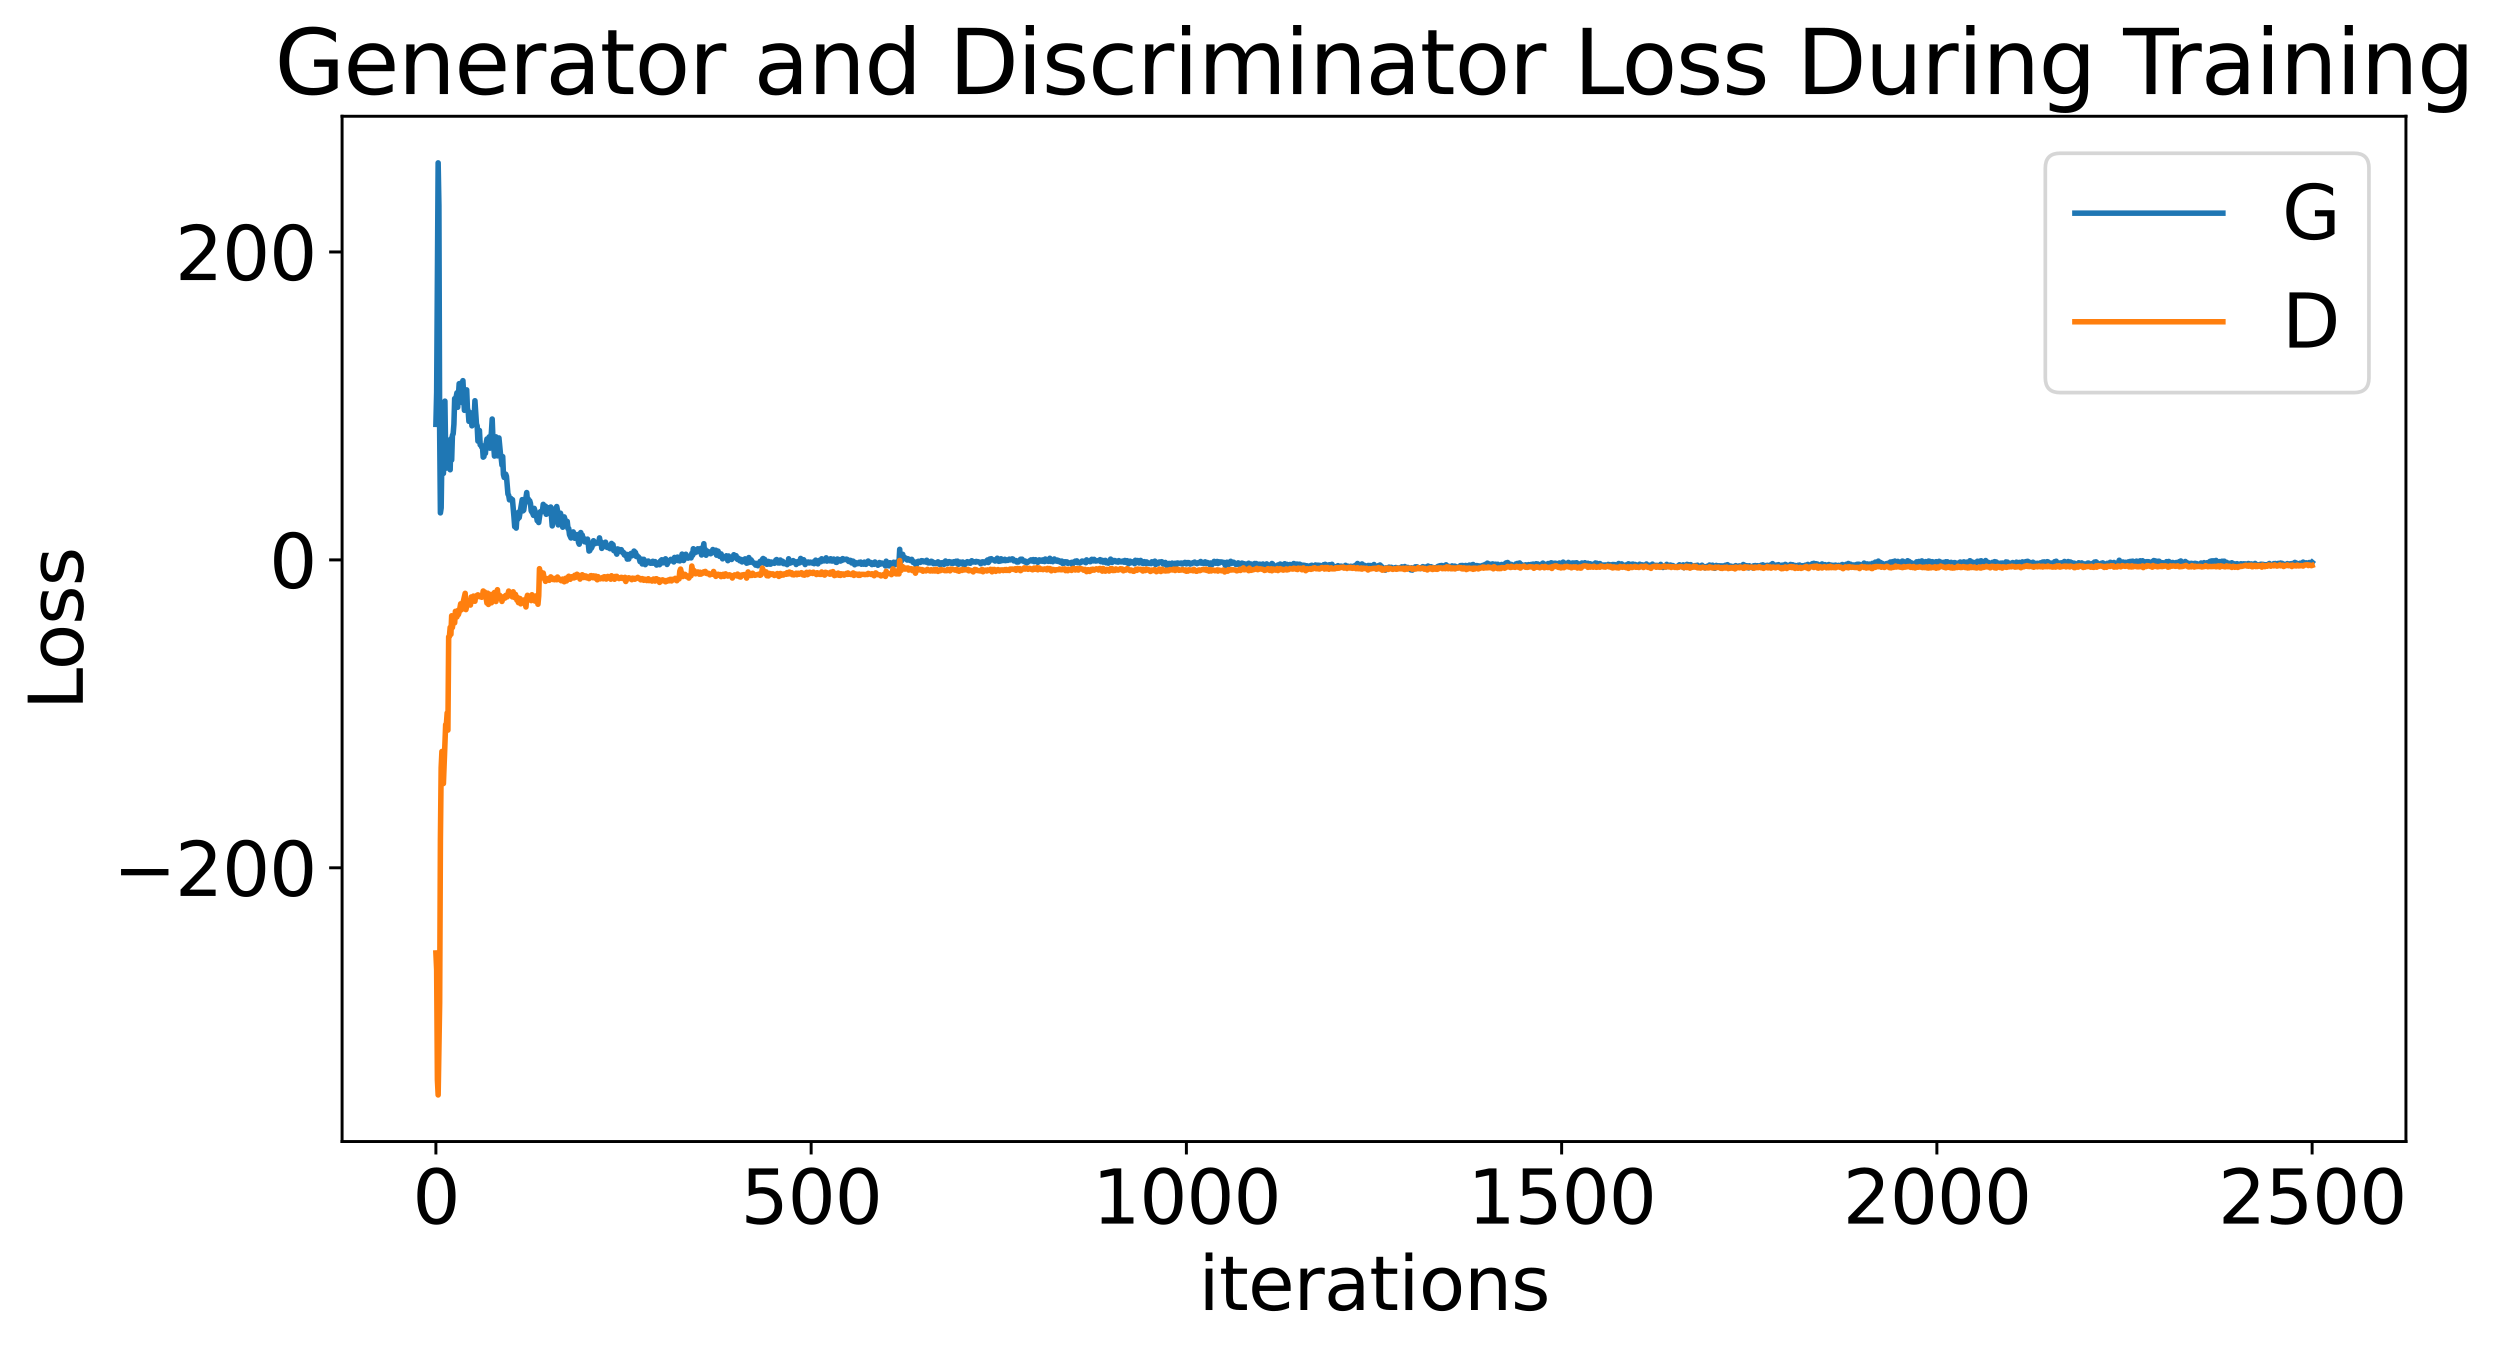 <?xml version="1.0" encoding="utf-8" standalone="no"?>
<!DOCTYPE svg PUBLIC "-//W3C//DTD SVG 1.1//EN"
  "http://www.w3.org/Graphics/SVG/1.1/DTD/svg11.dtd">
<svg xmlns:xlink="http://www.w3.org/1999/xlink" width="675.923pt" height="365.549pt" viewBox="0 0 675.923 365.549" xmlns="http://www.w3.org/2000/svg" version="1.1">
 <defs>
  <style type="text/css">*{stroke-linejoin: round; stroke-linecap: butt}</style>
 </defs>
 <g id="figure_1">
  <g id="patch_1">
   <path d="M 0 365.549 
L 675.923 365.549 
L 675.923 -0 
L 0 -0 
z
" style="fill: #ffffff"/>
  </g>
  <g id="axes_1">
   <g id="patch_2">
    <path d="M 92.491 308.636 
L 650.491 308.636 
L 650.491 31.436 
L 92.491 31.436 
z
" style="fill: #ffffff"/>
   </g>
   <g id="matplotlib.axis_1">
    <g id="xtick_1">
     <g id="line2d_1">
      <defs>
       <path id="m36cf628c08" d="M 0 0 
L 0 3.5 
" style="stroke: #000000; stroke-width: 0.8"/>
      </defs>
      <g>
       <use xlink:href="#m36cf628c08" x="117.854" y="308.636" style="stroke: #000000; stroke-width: 0.8"/>
      </g>
     </g>
     <g id="text_1">
      <!-- 0 -->
      <g transform="translate(111.492 330.833) scale(0.2 -0.2)">
       <defs>
        <path id="DejaVuSans-30" d="M 2034 4250 
Q 1547 4250 1301 3770 
Q 1056 3291 1056 2328 
Q 1056 1369 1301 889 
Q 1547 409 2034 409 
Q 2525 409 2770 889 
Q 3016 1369 3016 2328 
Q 3016 3291 2770 3770 
Q 2525 4250 2034 4250 
z
M 2034 4750 
Q 2819 4750 3233 4129 
Q 3647 3509 3647 2328 
Q 3647 1150 3233 529 
Q 2819 -91 2034 -91 
Q 1250 -91 836 529 
Q 422 1150 422 2328 
Q 422 3509 836 4129 
Q 1250 4750 2034 4750 
z
" transform="scale(0.016)"/>
       </defs>
       <use xlink:href="#DejaVuSans-30"/>
      </g>
     </g>
    </g>
    <g id="xtick_2">
     <g id="line2d_2">
      <g>
       <use xlink:href="#m36cf628c08" x="219.309" y="308.636" style="stroke: #000000; stroke-width: 0.8"/>
      </g>
     </g>
     <g id="text_2">
      <!-- 500 -->
      <g transform="translate(200.221 330.833) scale(0.2 -0.2)">
       <defs>
        <path id="DejaVuSans-35" d="M 691 4666 
L 3169 4666 
L 3169 4134 
L 1269 4134 
L 1269 2991 
Q 1406 3038 1543 3061 
Q 1681 3084 1819 3084 
Q 2600 3084 3056 2656 
Q 3513 2228 3513 1497 
Q 3513 744 3044 326 
Q 2575 -91 1722 -91 
Q 1428 -91 1123 -41 
Q 819 9 494 109 
L 494 744 
Q 775 591 1075 516 
Q 1375 441 1709 441 
Q 2250 441 2565 725 
Q 2881 1009 2881 1497 
Q 2881 1984 2565 2268 
Q 2250 2553 1709 2553 
Q 1456 2553 1204 2497 
Q 953 2441 691 2322 
L 691 4666 
z
" transform="scale(0.016)"/>
       </defs>
       <use xlink:href="#DejaVuSans-35"/>
       <use xlink:href="#DejaVuSans-30" x="63.623"/>
       <use xlink:href="#DejaVuSans-30" x="127.246"/>
      </g>
     </g>
    </g>
    <g id="xtick_3">
     <g id="line2d_3">
      <g>
       <use xlink:href="#m36cf628c08" x="320.763" y="308.636" style="stroke: #000000; stroke-width: 0.8"/>
      </g>
     </g>
     <g id="text_3">
      <!-- 1000 -->
      <g transform="translate(295.313 330.833) scale(0.2 -0.2)">
       <defs>
        <path id="DejaVuSans-31" d="M 794 531 
L 1825 531 
L 1825 4091 
L 703 3866 
L 703 4441 
L 1819 4666 
L 2450 4666 
L 2450 531 
L 3481 531 
L 3481 0 
L 794 0 
L 794 531 
z
" transform="scale(0.016)"/>
       </defs>
       <use xlink:href="#DejaVuSans-31"/>
       <use xlink:href="#DejaVuSans-30" x="63.623"/>
       <use xlink:href="#DejaVuSans-30" x="127.246"/>
       <use xlink:href="#DejaVuSans-30" x="190.869"/>
      </g>
     </g>
    </g>
    <g id="xtick_4">
     <g id="line2d_4">
      <g>
       <use xlink:href="#m36cf628c08" x="422.218" y="308.636" style="stroke: #000000; stroke-width: 0.8"/>
      </g>
     </g>
     <g id="text_4">
      <!-- 1500 -->
      <g transform="translate(396.768 330.833) scale(0.2 -0.2)">
       <use xlink:href="#DejaVuSans-31"/>
       <use xlink:href="#DejaVuSans-35" x="63.623"/>
       <use xlink:href="#DejaVuSans-30" x="127.246"/>
       <use xlink:href="#DejaVuSans-30" x="190.869"/>
      </g>
     </g>
    </g>
    <g id="xtick_5">
     <g id="line2d_5">
      <g>
       <use xlink:href="#m36cf628c08" x="523.672" y="308.636" style="stroke: #000000; stroke-width: 0.8"/>
      </g>
     </g>
     <g id="text_5">
      <!-- 2000 -->
      <g transform="translate(498.222 330.833) scale(0.2 -0.2)">
       <defs>
        <path id="DejaVuSans-32" d="M 1228 531 
L 3431 531 
L 3431 0 
L 469 0 
L 469 531 
Q 828 903 1448 1529 
Q 2069 2156 2228 2338 
Q 2531 2678 2651 2914 
Q 2772 3150 2772 3378 
Q 2772 3750 2511 3984 
Q 2250 4219 1831 4219 
Q 1534 4219 1204 4116 
Q 875 4013 500 3803 
L 500 4441 
Q 881 4594 1212 4672 
Q 1544 4750 1819 4750 
Q 2544 4750 2975 4387 
Q 3406 4025 3406 3419 
Q 3406 3131 3298 2873 
Q 3191 2616 2906 2266 
Q 2828 2175 2409 1742 
Q 1991 1309 1228 531 
z
" transform="scale(0.016)"/>
       </defs>
       <use xlink:href="#DejaVuSans-32"/>
       <use xlink:href="#DejaVuSans-30" x="63.623"/>
       <use xlink:href="#DejaVuSans-30" x="127.246"/>
       <use xlink:href="#DejaVuSans-30" x="190.869"/>
      </g>
     </g>
    </g>
    <g id="xtick_6">
     <g id="line2d_6">
      <g>
       <use xlink:href="#m36cf628c08" x="625.127" y="308.636" style="stroke: #000000; stroke-width: 0.8"/>
      </g>
     </g>
     <g id="text_6">
      <!-- 2500 -->
      <g transform="translate(599.677 330.833) scale(0.2 -0.2)">
       <use xlink:href="#DejaVuSans-32"/>
       <use xlink:href="#DejaVuSans-35" x="63.623"/>
       <use xlink:href="#DejaVuSans-30" x="127.246"/>
       <use xlink:href="#DejaVuSans-30" x="190.869"/>
      </g>
     </g>
    </g>
    <g id="text_7">
     <!-- iterations -->
     <g transform="translate(324.036 354.189) scale(0.2 -0.2)">
      <defs>
       <path id="DejaVuSans-69" d="M 603 3500 
L 1178 3500 
L 1178 0 
L 603 0 
L 603 3500 
z
M 603 4863 
L 1178 4863 
L 1178 4134 
L 603 4134 
L 603 4863 
z
" transform="scale(0.016)"/>
       <path id="DejaVuSans-74" d="M 1172 4494 
L 1172 3500 
L 2356 3500 
L 2356 3053 
L 1172 3053 
L 1172 1153 
Q 1172 725 1289 603 
Q 1406 481 1766 481 
L 2356 481 
L 2356 0 
L 1766 0 
Q 1100 0 847 248 
Q 594 497 594 1153 
L 594 3053 
L 172 3053 
L 172 3500 
L 594 3500 
L 594 4494 
L 1172 4494 
z
" transform="scale(0.016)"/>
       <path id="DejaVuSans-65" d="M 3597 1894 
L 3597 1613 
L 953 1613 
Q 991 1019 1311 708 
Q 1631 397 2203 397 
Q 2534 397 2845 478 
Q 3156 559 3463 722 
L 3463 178 
Q 3153 47 2828 -22 
Q 2503 -91 2169 -91 
Q 1331 -91 842 396 
Q 353 884 353 1716 
Q 353 2575 817 3079 
Q 1281 3584 2069 3584 
Q 2775 3584 3186 3129 
Q 3597 2675 3597 1894 
z
M 3022 2063 
Q 3016 2534 2758 2815 
Q 2500 3097 2075 3097 
Q 1594 3097 1305 2825 
Q 1016 2553 972 2059 
L 3022 2063 
z
" transform="scale(0.016)"/>
       <path id="DejaVuSans-72" d="M 2631 2963 
Q 2534 3019 2420 3045 
Q 2306 3072 2169 3072 
Q 1681 3072 1420 2755 
Q 1159 2438 1159 1844 
L 1159 0 
L 581 0 
L 581 3500 
L 1159 3500 
L 1159 2956 
Q 1341 3275 1631 3429 
Q 1922 3584 2338 3584 
Q 2397 3584 2469 3576 
Q 2541 3569 2628 3553 
L 2631 2963 
z
" transform="scale(0.016)"/>
       <path id="DejaVuSans-61" d="M 2194 1759 
Q 1497 1759 1228 1600 
Q 959 1441 959 1056 
Q 959 750 1161 570 
Q 1363 391 1709 391 
Q 2188 391 2477 730 
Q 2766 1069 2766 1631 
L 2766 1759 
L 2194 1759 
z
M 3341 1997 
L 3341 0 
L 2766 0 
L 2766 531 
Q 2569 213 2275 61 
Q 1981 -91 1556 -91 
Q 1019 -91 701 211 
Q 384 513 384 1019 
Q 384 1609 779 1909 
Q 1175 2209 1959 2209 
L 2766 2209 
L 2766 2266 
Q 2766 2663 2505 2880 
Q 2244 3097 1772 3097 
Q 1472 3097 1187 3025 
Q 903 2953 641 2809 
L 641 3341 
Q 956 3463 1253 3523 
Q 1550 3584 1831 3584 
Q 2591 3584 2966 3190 
Q 3341 2797 3341 1997 
z
" transform="scale(0.016)"/>
       <path id="DejaVuSans-6f" d="M 1959 3097 
Q 1497 3097 1228 2736 
Q 959 2375 959 1747 
Q 959 1119 1226 758 
Q 1494 397 1959 397 
Q 2419 397 2687 759 
Q 2956 1122 2956 1747 
Q 2956 2369 2687 2733 
Q 2419 3097 1959 3097 
z
M 1959 3584 
Q 2709 3584 3137 3096 
Q 3566 2609 3566 1747 
Q 3566 888 3137 398 
Q 2709 -91 1959 -91 
Q 1206 -91 779 398 
Q 353 888 353 1747 
Q 353 2609 779 3096 
Q 1206 3584 1959 3584 
z
" transform="scale(0.016)"/>
       <path id="DejaVuSans-6e" d="M 3513 2113 
L 3513 0 
L 2938 0 
L 2938 2094 
Q 2938 2591 2744 2837 
Q 2550 3084 2163 3084 
Q 1697 3084 1428 2787 
Q 1159 2491 1159 1978 
L 1159 0 
L 581 0 
L 581 3500 
L 1159 3500 
L 1159 2956 
Q 1366 3272 1645 3428 
Q 1925 3584 2291 3584 
Q 2894 3584 3203 3211 
Q 3513 2838 3513 2113 
z
" transform="scale(0.016)"/>
       <path id="DejaVuSans-73" d="M 2834 3397 
L 2834 2853 
Q 2591 2978 2328 3040 
Q 2066 3103 1784 3103 
Q 1356 3103 1142 2972 
Q 928 2841 928 2578 
Q 928 2378 1081 2264 
Q 1234 2150 1697 2047 
L 1894 2003 
Q 2506 1872 2764 1633 
Q 3022 1394 3022 966 
Q 3022 478 2636 193 
Q 2250 -91 1575 -91 
Q 1294 -91 989 -36 
Q 684 19 347 128 
L 347 722 
Q 666 556 975 473 
Q 1284 391 1588 391 
Q 1994 391 2212 530 
Q 2431 669 2431 922 
Q 2431 1156 2273 1281 
Q 2116 1406 1581 1522 
L 1381 1569 
Q 847 1681 609 1914 
Q 372 2147 372 2553 
Q 372 3047 722 3315 
Q 1072 3584 1716 3584 
Q 2034 3584 2315 3537 
Q 2597 3491 2834 3397 
z
" transform="scale(0.016)"/>
      </defs>
      <use xlink:href="#DejaVuSans-69"/>
      <use xlink:href="#DejaVuSans-74" x="27.783"/>
      <use xlink:href="#DejaVuSans-65" x="66.992"/>
      <use xlink:href="#DejaVuSans-72" x="128.516"/>
      <use xlink:href="#DejaVuSans-61" x="169.629"/>
      <use xlink:href="#DejaVuSans-74" x="230.908"/>
      <use xlink:href="#DejaVuSans-69" x="270.117"/>
      <use xlink:href="#DejaVuSans-6f" x="297.9"/>
      <use xlink:href="#DejaVuSans-6e" x="359.082"/>
      <use xlink:href="#DejaVuSans-73" x="422.461"/>
     </g>
    </g>
   </g>
   <g id="matplotlib.axis_2">
    <g id="ytick_1">
     <g id="line2d_7">
      <defs>
       <path id="m28d6c6e6cf" d="M 0 0 
L -3.5 0 
" style="stroke: #000000; stroke-width: 0.8"/>
      </defs>
      <g>
       <use xlink:href="#m28d6c6e6cf" x="92.491" y="234.627" style="stroke: #000000; stroke-width: 0.8"/>
      </g>
     </g>
     <g id="text_8">
      <!-- −200 -->
      <g transform="translate(30.556 242.225) scale(0.2 -0.2)">
       <defs>
        <path id="DejaVuSans-2212" d="M 678 2272 
L 4684 2272 
L 4684 1741 
L 678 1741 
L 678 2272 
z
" transform="scale(0.016)"/>
       </defs>
       <use xlink:href="#DejaVuSans-2212"/>
       <use xlink:href="#DejaVuSans-32" x="83.789"/>
       <use xlink:href="#DejaVuSans-30" x="147.412"/>
       <use xlink:href="#DejaVuSans-30" x="211.035"/>
      </g>
     </g>
    </g>
    <g id="ytick_2">
     <g id="line2d_8">
      <g>
       <use xlink:href="#m28d6c6e6cf" x="92.491" y="151.377" style="stroke: #000000; stroke-width: 0.8"/>
      </g>
     </g>
     <g id="text_9">
      <!-- 0 -->
      <g transform="translate(72.766 158.975) scale(0.2 -0.2)">
       <use xlink:href="#DejaVuSans-30"/>
      </g>
     </g>
    </g>
    <g id="ytick_3">
     <g id="line2d_9">
      <g>
       <use xlink:href="#m28d6c6e6cf" x="92.491" y="68.127" style="stroke: #000000; stroke-width: 0.8"/>
      </g>
     </g>
     <g id="text_10">
      <!-- 200 -->
      <g transform="translate(47.316 75.725) scale(0.2 -0.2)">
       <use xlink:href="#DejaVuSans-32"/>
       <use xlink:href="#DejaVuSans-30" x="63.623"/>
       <use xlink:href="#DejaVuSans-30" x="127.246"/>
      </g>
     </g>
    </g>
    <g id="text_11">
     <!-- Loss -->
     <g transform="translate(22.397 191.971) rotate(-90) scale(0.2 -0.2)">
      <defs>
       <path id="DejaVuSans-4c" d="M 628 4666 
L 1259 4666 
L 1259 531 
L 3531 531 
L 3531 0 
L 628 0 
L 628 4666 
z
" transform="scale(0.016)"/>
      </defs>
      <use xlink:href="#DejaVuSans-4c"/>
      <use xlink:href="#DejaVuSans-6f" x="53.963"/>
      <use xlink:href="#DejaVuSans-73" x="115.145"/>
      <use xlink:href="#DejaVuSans-73" x="167.244"/>
     </g>
    </g>
   </g>
   <g id="line2d_10">
    <path d="M 117.854 114.726 
L 118.057 106.082 
L 118.463 44.036 
L 118.666 55.608 
L 118.869 116.63 
L 119.072 138.665 
L 119.275 137.321 
L 119.478 122.742 
L 119.68 120.788 
L 119.883 127.999 
L 120.086 122.99 
L 120.289 108.459 
L 120.492 122.647 
L 120.695 126.557 
L 121.101 120.202 
L 121.304 126.255 
L 121.507 122.798 
L 121.71 127.006 
L 121.912 118.641 
L 122.115 124.367 
L 122.318 117.663 
L 122.521 117.331 
L 122.724 114.695 
L 122.927 107.765 
L 123.13 108.436 
L 123.536 106.22 
L 123.739 110.117 
L 124.144 103.735 
L 124.347 107.115 
L 124.55 106.333 
L 124.753 103.507 
L 124.956 108.843 
L 125.159 102.92 
L 125.565 110.936 
L 125.768 110.869 
L 125.971 106.939 
L 126.174 105.41 
L 126.376 110.446 
L 126.579 111.131 
L 126.782 113.913 
L 127.188 111.591 
L 127.391 112.594 
L 127.594 115.131 
L 127.797 112.663 
L 128 111.561 
L 128.203 112.926 
L 128.406 108.347 
L 128.811 114.581 
L 129.014 115.179 
L 129.217 119.262 
L 129.42 117.015 
L 129.623 116.38 
L 129.826 120.268 
L 130.029 120.377 
L 130.232 120.879 
L 130.435 120.548 
L 130.638 123.598 
L 130.84 123.432 
L 131.043 121.429 
L 131.246 122.561 
L 131.449 119.853 
L 131.652 118.695 
L 132.058 118.681 
L 132.261 118.119 
L 132.464 121.17 
L 132.87 116.747 
L 133.072 113.297 
L 133.275 118.689 
L 133.478 120.343 
L 133.681 123.309 
L 134.087 118.109 
L 134.493 123.245 
L 134.899 118.407 
L 135.304 122.653 
L 135.507 123.837 
L 135.71 125.745 
L 135.913 123.448 
L 136.116 128.319 
L 136.319 129.081 
L 136.522 128.831 
L 136.725 128.207 
L 136.928 128.762 
L 137.334 133.597 
L 137.536 133.935 
L 137.739 135.142 
L 137.942 135.137 
L 138.145 134.78 
L 138.348 135.202 
L 138.551 135.093 
L 138.957 139.714 
L 139.16 142.4 
L 139.363 142.129 
L 139.566 142.779 
L 139.768 139.599 
L 139.971 140.408 
L 140.174 138.506 
L 140.377 139.938 
L 141.189 135.089 
L 141.392 138.126 
L 141.595 137.931 
L 141.798 136.482 
L 142 135.887 
L 142.406 133.177 
L 142.609 135.337 
L 142.812 134.895 
L 143.015 135.406 
L 143.218 135.396 
L 143.421 136.107 
L 143.624 138.161 
L 144.03 138.779 
L 144.232 139.329 
L 144.435 137.455 
L 144.638 138.146 
L 144.841 139.585 
L 145.044 139.542 
L 145.247 140.772 
L 145.45 139.328 
L 145.653 141.271 
L 146.059 138.387 
L 146.262 138.268 
L 146.464 138.407 
L 146.667 138.064 
L 146.87 136.366 
L 147.073 136.725 
L 147.276 137.705 
L 147.479 136.859 
L 147.682 139.049 
L 147.885 137.336 
L 148.088 137.258 
L 148.291 138.794 
L 148.494 138.317 
L 148.696 138.128 
L 148.899 137.086 
L 149.305 142.188 
L 149.508 140.212 
L 149.711 141.215 
L 149.914 140.469 
L 150.117 140.399 
L 150.32 137.341 
L 150.523 136.957 
L 150.726 138.005 
L 150.928 141.917 
L 151.131 141.394 
L 151.537 138.757 
L 151.74 139.628 
L 152.146 142.544 
L 152.349 142.32 
L 152.552 139.759 
L 152.755 140.416 
L 152.958 141.454 
L 153.16 141.364 
L 153.363 140.979 
L 153.566 142.911 
L 153.769 142.902 
L 153.972 144.549 
L 154.378 145.449 
L 154.581 144.416 
L 154.784 144.948 
L 154.987 143.815 
L 155.19 145.208 
L 155.392 145.529 
L 155.595 144.862 
L 155.798 145.227 
L 156.001 144.528 
L 156.204 145.046 
L 156.407 146.683 
L 156.61 147.135 
L 157.016 143.989 
L 157.219 145.813 
L 157.422 144.653 
L 157.624 145.492 
L 157.827 145.544 
L 158.03 146.48 
L 158.233 145.926 
L 158.436 146.57 
L 158.639 146.635 
L 158.842 145.762 
L 159.045 146.892 
L 159.248 148.983 
L 159.451 148.88 
L 159.654 147.784 
L 159.856 148.254 
L 160.059 147.889 
L 160.465 146.202 
L 160.668 146.837 
L 160.871 146.998 
L 161.277 146.667 
L 161.683 146.849 
L 161.886 146.639 
L 162.088 145.434 
L 162.291 146.697 
L 162.494 146.488 
L 162.697 148.265 
L 162.9 147.614 
L 163.103 147.71 
L 163.306 147.42 
L 163.509 147.741 
L 163.712 146.591 
L 164.118 147.988 
L 164.523 148.093 
L 164.726 147.626 
L 164.929 148.347 
L 165.132 147.834 
L 165.335 146.929 
L 165.538 148.068 
L 165.741 147.259 
L 165.944 148.865 
L 166.147 148.411 
L 166.755 149.822 
L 166.958 148.406 
L 167.161 148.807 
L 167.364 148.54 
L 167.567 149.073 
L 167.973 148.618 
L 168.379 149.441 
L 168.582 149.37 
L 168.784 150.014 
L 168.987 149.776 
L 169.19 150.326 
L 169.393 149.881 
L 169.596 151.162 
L 169.799 149.986 
L 170.002 151.135 
L 170.205 149.965 
L 170.611 149.637 
L 170.814 150.278 
L 171.016 150.13 
L 171.422 148.998 
L 171.828 149.411 
L 172.031 150.465 
L 172.234 150.199 
L 172.437 150.562 
L 172.64 150.591 
L 172.843 151.05 
L 173.046 151.842 
L 173.451 151.176 
L 173.654 152.474 
L 173.857 151.553 
L 174.06 151.225 
L 174.263 151.596 
L 174.466 152.661 
L 174.669 151.773 
L 174.872 152.094 
L 175.075 152.178 
L 175.278 151.689 
L 175.886 152.286 
L 176.089 152.201 
L 176.292 152.28 
L 176.495 151.755 
L 176.698 152.273 
L 177.104 151.842 
L 177.307 152.142 
L 177.51 152.77 
L 177.712 152.207 
L 177.915 152.377 
L 178.118 152.188 
L 178.321 152.676 
L 178.524 151.732 
L 178.93 151.345 
L 179.133 152.187 
L 179.336 152.122 
L 179.539 151.359 
L 179.742 151.397 
L 179.944 151.086 
L 180.35 152.61 
L 180.756 151.755 
L 180.959 151.746 
L 181.365 151.234 
L 182.176 151.931 
L 182.379 150.714 
L 182.582 151.562 
L 182.988 150.85 
L 183.191 150.617 
L 183.394 151.58 
L 183.597 151.283 
L 183.8 151.652 
L 184.003 151.117 
L 184.206 151.018 
L 184.408 149.816 
L 184.814 151.546 
L 185.017 151.134 
L 185.22 150.084 
L 185.423 149.856 
L 185.829 150.467 
L 186.032 150.906 
L 186.438 150.592 
L 186.64 150.54 
L 186.843 150.836 
L 187.046 149.605 
L 187.249 150.156 
L 187.452 148.36 
L 187.858 149.47 
L 188.061 148.775 
L 188.264 149.156 
L 188.467 149.2 
L 188.67 148.373 
L 188.872 148.781 
L 189.075 148.916 
L 189.278 148.736 
L 189.481 148.278 
L 189.684 150.048 
L 189.887 149.795 
L 190.293 147.007 
L 190.496 149.702 
L 190.699 148.585 
L 190.902 150.114 
L 191.104 149.148 
L 191.307 149.05 
L 191.51 149.482 
L 191.713 149.222 
L 192.119 149.716 
L 192.525 149.449 
L 192.728 148.576 
L 193.134 149.034 
L 193.336 149.043 
L 193.539 148.766 
L 193.742 150.102 
L 193.945 149.976 
L 194.148 149.013 
L 194.554 150.416 
L 194.757 150.191 
L 194.96 149.766 
L 195.366 151.094 
L 195.568 150.749 
L 195.771 150.749 
L 195.974 150.553 
L 196.177 150.811 
L 196.38 150.267 
L 196.786 151.587 
L 196.989 150.325 
L 197.192 151.033 
L 197.395 150.884 
L 197.598 150.884 
L 197.8 151.261 
L 198.003 150.708 
L 198.206 150.648 
L 198.409 149.983 
L 198.612 150.221 
L 198.815 150.661 
L 199.018 150.245 
L 199.221 151.091 
L 199.424 151.255 
L 199.627 150.926 
L 199.83 151.095 
L 200.032 151.623 
L 200.235 151.33 
L 200.438 151.276 
L 200.641 151.927 
L 200.844 151.645 
L 201.047 151.748 
L 201.25 151.59 
L 201.453 151.097 
L 201.656 151.233 
L 201.859 152.274 
L 202.062 151.432 
L 202.264 152.155 
L 202.467 150.75 
L 202.67 151.643 
L 202.873 152.004 
L 203.076 151.371 
L 203.482 152.014 
L 203.888 152.347 
L 204.091 152.288 
L 204.294 152.793 
L 204.496 152.33 
L 204.699 152.841 
L 204.902 152.952 
L 205.105 152.416 
L 205.308 152.56 
L 205.511 151.791 
L 205.714 151.744 
L 205.917 151.926 
L 206.12 151.236 
L 206.323 151.002 
L 206.526 152.275 
L 206.728 151.23 
L 207.337 152.577 
L 207.743 151.792 
L 207.946 152.511 
L 208.149 151.929 
L 208.352 152.537 
L 208.555 151.959 
L 208.758 152.067 
L 208.96 152.044 
L 209.366 152.305 
L 209.772 151.42 
L 209.975 151.288 
L 210.381 152.211 
L 210.584 152.047 
L 210.787 152.216 
L 210.99 151.418 
L 211.192 151.784 
L 211.598 151.755 
L 211.801 152.372 
L 212.207 152.398 
L 212.613 152.144 
L 212.816 152.661 
L 213.019 152.418 
L 213.222 151.077 
L 213.424 152.23 
L 213.627 152.255 
L 213.83 152.086 
L 214.033 152.097 
L 214.439 151.576 
L 214.845 151.849 
L 215.048 151.953 
L 215.251 152.623 
L 215.656 151.842 
L 215.859 152.268 
L 216.265 152.144 
L 216.468 150.988 
L 217.077 151.998 
L 217.28 151.336 
L 217.483 151.683 
L 217.686 152.633 
L 217.888 152.194 
L 218.497 151.946 
L 218.7 152.201 
L 218.903 152.193 
L 219.106 151.984 
L 219.715 152.266 
L 219.918 151.934 
L 220.12 152.402 
L 220.323 152.066 
L 220.526 151.447 
L 220.729 151.829 
L 220.932 151.947 
L 221.135 152.449 
L 221.541 151.506 
L 221.744 151.858 
L 221.947 151.872 
L 222.15 151.079 
L 222.352 151.507 
L 222.555 151.45 
L 222.758 151.648 
L 222.961 151.448 
L 223.164 151.496 
L 223.367 150.818 
L 223.57 151.707 
L 223.773 151.308 
L 223.976 151.277 
L 224.179 151.595 
L 224.382 151.629 
L 224.584 151.071 
L 224.787 151.646 
L 224.99 151.696 
L 225.396 151.15 
L 225.599 151.458 
L 225.802 151.468 
L 226.005 152.025 
L 226.208 152.047 
L 226.411 151.138 
L 226.614 151.604 
L 226.816 151.562 
L 227.019 151.301 
L 227.222 151.701 
L 227.425 151.454 
L 227.628 151.537 
L 227.831 151.038 
L 228.034 151.345 
L 228.237 151.194 
L 228.44 151.299 
L 228.846 151.177 
L 229.048 151.246 
L 229.454 151.801 
L 229.657 151.715 
L 229.86 151.496 
L 230.063 151.575 
L 230.266 152.208 
L 230.469 151.707 
L 230.672 151.727 
L 230.875 151.988 
L 231.078 152.693 
L 231.28 152.09 
L 231.686 152.427 
L 231.889 152.218 
L 232.092 152.373 
L 232.295 152.03 
L 232.498 152.287 
L 232.701 151.97 
L 232.904 152.556 
L 233.107 152.245 
L 233.512 152.541 
L 233.715 151.98 
L 233.918 152.521 
L 234.121 152.584 
L 234.324 152.146 
L 234.527 152.191 
L 234.73 151.691 
L 235.136 152.293 
L 235.542 152.107 
L 235.744 152.649 
L 235.947 152.285 
L 236.353 152.571 
L 236.556 151.945 
L 236.759 152.374 
L 237.165 152.544 
L 237.368 152.822 
L 237.774 152.09 
L 237.976 152.535 
L 238.382 152.222 
L 238.585 152.437 
L 238.788 152.359 
L 239.194 152.52 
L 239.397 153.016 
L 239.6 151.731 
L 239.803 152.951 
L 240.006 152.457 
L 240.411 152.996 
L 240.614 152.142 
L 240.817 152.639 
L 241.223 152.823 
L 241.426 152.786 
L 241.629 152.008 
L 241.832 152.737 
L 242.035 152.401 
L 242.238 152.306 
L 242.44 151.976 
L 242.643 152.573 
L 242.846 151.75 
L 243.049 152.303 
L 243.252 148.525 
L 243.455 151.957 
L 243.658 151.768 
L 243.861 151.229 
L 244.064 149.877 
L 244.267 150.908 
L 244.47 150.635 
L 244.672 150.781 
L 244.875 151.134 
L 245.078 150.985 
L 245.281 151.422 
L 245.484 151.073 
L 245.89 151.445 
L 246.093 151.545 
L 246.296 151.284 
L 246.499 151.233 
L 246.904 152.068 
L 247.107 151.889 
L 247.31 152.299 
L 247.513 152.397 
L 247.716 152.805 
L 247.919 151.928 
L 248.325 151.754 
L 248.528 152.006 
L 248.731 152.059 
L 248.934 151.995 
L 249.136 151.59 
L 249.542 151.647 
L 249.745 151.896 
L 249.948 151.729 
L 250.354 151.972 
L 250.557 151.478 
L 250.963 152.195 
L 251.571 152.161 
L 251.774 151.747 
L 251.977 151.809 
L 252.383 152.396 
L 252.586 152.099 
L 252.789 152.378 
L 253.398 152.241 
L 253.6 151.903 
L 253.803 152.468 
L 254.006 152.125 
L 254.209 152.709 
L 254.412 152.23 
L 254.615 152.156 
L 254.818 152.356 
L 255.021 152.095 
L 255.224 152.598 
L 255.427 152.285 
L 255.63 151.68 
L 255.832 152.299 
L 256.035 152.391 
L 256.238 152.346 
L 256.441 151.895 
L 256.644 151.847 
L 256.847 152.101 
L 257.05 151.939 
L 257.253 152.305 
L 257.659 152.324 
L 257.862 151.872 
L 258.064 152.18 
L 258.267 152.235 
L 258.47 151.743 
L 258.673 151.994 
L 258.876 151.714 
L 259.079 152.591 
L 259.282 152.371 
L 259.485 152.41 
L 259.688 151.98 
L 259.891 152.134 
L 260.296 151.953 
L 260.499 152.664 
L 260.702 152.851 
L 261.108 152.094 
L 261.311 152.097 
L 261.514 151.862 
L 261.717 152.228 
L 261.92 152.144 
L 262.123 151.92 
L 262.326 152.292 
L 262.731 151.609 
L 262.934 151.885 
L 263.137 151.948 
L 263.543 151.886 
L 263.746 151.987 
L 263.949 151.793 
L 264.152 151.911 
L 264.355 151.86 
L 264.76 151.987 
L 264.963 152.018 
L 265.166 152.415 
L 265.572 151.914 
L 265.775 151.897 
L 266.181 152.221 
L 266.992 151.4 
L 267.195 152.082 
L 267.398 151.858 
L 267.601 151.143 
L 267.804 151.34 
L 268.007 151.059 
L 268.21 151.376 
L 268.819 151.377 
L 269.022 151.681 
L 269.427 151.544 
L 269.63 150.927 
L 270.036 151.767 
L 270.239 151.617 
L 270.442 151.706 
L 270.645 151.077 
L 270.848 151.588 
L 271.254 151.43 
L 271.456 151.548 
L 271.659 151.214 
L 271.862 151.582 
L 272.065 151.354 
L 272.471 151.508 
L 272.877 151.178 
L 273.08 151.385 
L 273.688 151.092 
L 273.891 151.177 
L 274.094 151.64 
L 274.5 151.605 
L 274.703 151.571 
L 274.906 151.946 
L 275.312 151.939 
L 275.92 151.206 
L 276.326 151.192 
L 276.529 151.687 
L 276.732 151.613 
L 276.935 151.853 
L 277.138 151.679 
L 277.544 152.207 
L 278.761 151.367 
L 278.964 151.667 
L 279.37 151.297 
L 279.573 151.849 
L 279.776 151.806 
L 279.979 151.328 
L 280.182 151.674 
L 280.384 151.744 
L 280.587 152.042 
L 280.79 151.831 
L 280.993 151.37 
L 281.399 151.709 
L 281.602 151.443 
L 281.805 151.745 
L 282.008 151.369 
L 282.211 151.488 
L 282.414 151.829 
L 282.616 151.147 
L 282.819 151.69 
L 283.022 151.499 
L 283.428 151.771 
L 283.631 151.543 
L 283.834 150.945 
L 284.037 151.778 
L 284.24 151.499 
L 284.646 151.858 
L 285.051 151.135 
L 285.254 151.487 
L 285.457 151.397 
L 285.66 151.719 
L 285.863 151.424 
L 286.066 151.789 
L 286.269 151.564 
L 286.472 151.706 
L 286.675 151.997 
L 286.878 151.924 
L 287.08 151.704 
L 287.283 152.328 
L 287.689 152.277 
L 287.892 151.888 
L 288.501 151.928 
L 288.704 152.308 
L 289.11 152.183 
L 289.515 152.189 
L 289.718 152.039 
L 289.921 152.635 
L 290.124 152.102 
L 290.327 151.938 
L 290.53 152.079 
L 290.733 151.711 
L 290.936 151.797 
L 291.139 151.647 
L 291.342 152.143 
L 291.544 151.99 
L 291.95 152.228 
L 292.356 151.906 
L 292.559 151.693 
L 292.762 151.911 
L 292.965 151.764 
L 293.371 151.699 
L 293.574 152.141 
L 293.776 151.372 
L 294.182 151.766 
L 294.588 151.714 
L 294.791 151.876 
L 294.994 151.399 
L 295.197 151.226 
L 295.603 151.645 
L 295.806 151.24 
L 296.211 151.689 
L 297.226 151.53 
L 297.429 151.307 
L 297.632 151.857 
L 298.038 151.504 
L 298.24 151.979 
L 298.443 151.697 
L 298.646 151.935 
L 298.849 151.509 
L 299.052 152.152 
L 299.255 151.748 
L 299.458 151.834 
L 299.661 152.265 
L 299.864 151.942 
L 300.067 151.934 
L 300.27 151.172 
L 300.472 151.802 
L 300.675 152.066 
L 301.081 151.546 
L 301.487 151.576 
L 301.69 151.873 
L 301.893 151.919 
L 302.096 151.736 
L 302.299 151.99 
L 302.502 151.575 
L 302.704 151.879 
L 303.313 151.91 
L 303.516 151.701 
L 303.922 152.01 
L 304.125 151.533 
L 304.531 152.084 
L 304.734 151.591 
L 305.139 152.446 
L 305.545 151.725 
L 305.951 152.142 
L 306.154 151.898 
L 306.357 152.133 
L 306.56 152.032 
L 306.763 152.398 
L 306.966 151.486 
L 307.168 151.919 
L 307.371 151.883 
L 307.574 151.552 
L 307.777 151.716 
L 307.98 152.216 
L 308.386 151.526 
L 308.995 152.354 
L 309.198 151.938 
L 309.4 151.854 
L 309.806 152.403 
L 310.009 151.929 
L 310.618 152.361 
L 311.024 152.274 
L 311.227 152.385 
L 311.43 151.892 
L 312.038 152.244 
L 312.241 151.721 
L 312.444 152.644 
L 312.647 152.199 
L 312.85 152.059 
L 313.053 152.412 
L 313.459 151.944 
L 313.662 151.985 
L 314.067 151.867 
L 314.27 151.979 
L 314.473 152.517 
L 314.676 152.156 
L 314.879 152.39 
L 315.082 152.072 
L 315.285 152.703 
L 315.488 152.954 
L 315.894 152.487 
L 316.096 152.333 
L 316.502 152.77 
L 316.908 152.243 
L 317.314 152.833 
L 317.517 152.808 
L 317.72 152.292 
L 317.923 152.834 
L 318.328 152.211 
L 318.734 152.279 
L 319.14 152.356 
L 319.343 152.227 
L 319.546 152.466 
L 319.749 152.475 
L 319.952 152.221 
L 320.155 152.303 
L 320.358 152.056 
L 320.763 152.46 
L 320.966 152.102 
L 321.169 152.179 
L 321.372 152.103 
L 321.575 152.219 
L 321.778 152.51 
L 321.981 152.273 
L 322.184 152.399 
L 322.59 152.125 
L 322.792 152.171 
L 322.995 151.97 
L 323.198 152.254 
L 323.401 152.201 
L 323.604 152.398 
L 323.807 152.318 
L 324.01 152.116 
L 324.416 152.208 
L 324.619 151.816 
L 324.822 152.263 
L 325.024 152.069 
L 325.227 152.057 
L 325.43 152.361 
L 325.633 152.319 
L 325.836 151.907 
L 326.039 152.048 
L 326.242 152.354 
L 326.445 152.088 
L 326.648 152.36 
L 326.851 152.294 
L 327.054 152.615 
L 327.256 152.208 
L 327.459 152.352 
L 327.662 152.691 
L 328.271 151.781 
L 328.677 152.278 
L 329.083 151.806 
L 329.286 152.354 
L 329.488 151.891 
L 329.691 152.197 
L 329.894 151.926 
L 330.3 151.948 
L 330.706 152.06 
L 330.909 152.072 
L 331.315 152.921 
L 331.72 152.007 
L 331.923 152.52 
L 332.126 152.654 
L 332.329 152.501 
L 332.532 151.964 
L 332.735 151.764 
L 332.938 152.337 
L 333.141 151.99 
L 333.547 152.021 
L 333.75 152.299 
L 333.952 152.318 
L 334.155 152.627 
L 334.561 152.463 
L 334.764 152.182 
L 334.967 152.654 
L 335.17 152.367 
L 335.373 152.44 
L 335.779 152.248 
L 335.982 152.308 
L 336.184 152.507 
L 336.387 152.423 
L 336.793 152.687 
L 336.996 152.495 
L 337.199 152.552 
L 337.402 152.895 
L 337.605 152.279 
L 337.808 152.848 
L 338.011 152.754 
L 338.214 152.489 
L 338.416 152.949 
L 338.619 152.572 
L 338.822 152.694 
L 339.025 152.649 
L 339.228 152.354 
L 339.431 152.669 
L 339.634 152.369 
L 340.04 152.844 
L 340.243 152.571 
L 340.648 152.544 
L 340.851 152.788 
L 341.46 152.488 
L 342.069 153.162 
L 342.272 152.986 
L 342.475 152.456 
L 342.678 153.062 
L 342.88 152.777 
L 343.083 152.756 
L 343.286 153.008 
L 343.692 152.882 
L 343.895 152.356 
L 344.098 152.494 
L 344.504 153.21 
L 344.91 153.058 
L 345.315 152.956 
L 345.518 152.746 
L 345.924 153.027 
L 346.127 152.504 
L 346.33 152.86 
L 346.939 153.042 
L 347.142 152.542 
L 347.344 152.418 
L 347.547 152.832 
L 347.75 152.925 
L 347.953 152.587 
L 348.359 153.048 
L 348.765 152.626 
L 349.171 152.937 
L 349.374 152.684 
L 349.576 152.911 
L 349.779 152.364 
L 349.982 153.043 
L 350.185 152.991 
L 350.388 152.506 
L 350.591 152.774 
L 350.794 152.521 
L 351.2 152.92 
L 351.403 152.546 
L 351.606 152.876 
L 351.808 152.736 
L 352.011 153.033 
L 352.214 153.109 
L 352.417 152.82 
L 352.823 152.877 
L 353.026 153.321 
L 353.229 152.961 
L 353.432 152.989 
L 353.635 153.203 
L 354.649 152.828 
L 354.852 153.305 
L 355.055 153.046 
L 355.258 153.288 
L 355.461 153.168 
L 355.664 152.752 
L 355.867 153.269 
L 356.07 153.139 
L 356.272 152.813 
L 356.881 152.879 
L 357.084 153.042 
L 357.287 153.016 
L 357.49 153.262 
L 357.896 152.676 
L 358.099 153.009 
L 358.302 152.576 
L 358.707 152.872 
L 358.91 152.953 
L 359.316 152.706 
L 359.519 152.701 
L 359.722 153.318 
L 359.925 153.208 
L 360.128 152.575 
L 360.331 153.191 
L 360.736 153.273 
L 361.345 153.167 
L 361.548 153.396 
L 361.751 152.938 
L 361.954 153.386 
L 362.563 153.064 
L 363.577 153.346 
L 363.78 152.85 
L 363.983 153.349 
L 364.186 153.084 
L 364.389 153.064 
L 364.998 153.461 
L 365.2 153.094 
L 365.403 153.306 
L 365.606 153.136 
L 366.012 153.354 
L 366.418 152.854 
L 366.621 153.12 
L 367.027 152.354 
L 367.23 152.974 
L 367.432 152.616 
L 367.838 152.986 
L 368.041 153.081 
L 368.244 152.476 
L 368.65 153.111 
L 368.853 152.835 
L 369.259 153.085 
L 369.664 153.287 
L 369.867 152.899 
L 370.273 152.909 
L 370.476 152.915 
L 370.679 153.4 
L 370.882 153.265 
L 371.085 152.886 
L 371.288 153.286 
L 371.491 152.631 
L 371.694 153.617 
L 371.896 153.269 
L 372.099 153.215 
L 372.302 153.59 
L 372.505 153.723 
L 372.708 152.923 
L 372.911 153.482 
L 373.114 152.757 
L 374.331 153.96 
L 374.534 154.158 
L 374.737 153.541 
L 374.94 153.953 
L 375.346 153.702 
L 375.549 153.336 
L 375.752 153.583 
L 376.158 153.378 
L 376.563 153.699 
L 377.375 153.434 
L 377.578 153.758 
L 377.781 153.542 
L 378.39 153.699 
L 378.998 153.254 
L 379.201 153.499 
L 379.607 153.518 
L 379.81 153.175 
L 380.013 153.628 
L 380.622 153.407 
L 381.23 153.885 
L 381.433 154.079 
L 381.636 153.523 
L 381.839 154.142 
L 382.042 153.776 
L 382.448 153.691 
L 382.651 153.251 
L 382.854 153.653 
L 383.056 153.241 
L 383.259 153.364 
L 383.462 153.665 
L 383.868 153.547 
L 384.071 153.728 
L 384.274 153.438 
L 384.477 153.592 
L 384.68 153.202 
L 384.883 153.623 
L 385.086 153.614 
L 385.288 153.297 
L 385.491 153.499 
L 385.694 153.27 
L 385.897 153.506 
L 386.1 153.039 
L 386.303 153.421 
L 386.506 153.228 
L 386.709 153.611 
L 386.912 153.223 
L 387.115 153.613 
L 387.318 153.396 
L 387.52 153.53 
L 388.332 153.527 
L 388.738 153.155 
L 389.347 152.945 
L 389.55 153.069 
L 389.752 152.895 
L 389.955 152.955 
L 390.361 153.231 
L 390.564 152.952 
L 390.97 152.712 
L 391.376 153.407 
L 391.579 153.081 
L 391.782 153.183 
L 392.187 153.678 
L 392.593 152.997 
L 392.796 153.279 
L 392.999 153.33 
L 393.202 153.07 
L 393.405 153.088 
L 393.811 153.59 
L 394.014 153.321 
L 394.216 153.504 
L 394.419 153.225 
L 394.622 153.149 
L 394.825 152.936 
L 395.231 152.905 
L 395.434 152.898 
L 395.637 153.31 
L 396.246 152.884 
L 396.448 153.524 
L 396.651 152.953 
L 396.854 153.131 
L 397.057 153.133 
L 397.26 152.785 
L 397.463 153.143 
L 397.666 152.821 
L 397.869 153.04 
L 398.072 152.694 
L 398.275 152.627 
L 398.478 153.25 
L 398.68 152.936 
L 398.883 152.94 
L 399.086 153.189 
L 399.289 152.915 
L 399.492 153.216 
L 399.695 152.989 
L 400.101 153.064 
L 400.507 153.033 
L 400.912 152.856 
L 401.115 153.066 
L 401.521 152.609 
L 401.927 152.713 
L 402.13 152.264 
L 402.333 152.352 
L 402.536 152.726 
L 402.942 152.559 
L 403.144 152.804 
L 403.347 152.748 
L 403.55 152.451 
L 403.753 153.045 
L 403.956 152.88 
L 404.159 152.563 
L 404.362 152.538 
L 404.565 152.761 
L 404.971 152.569 
L 405.174 152.841 
L 405.376 152.781 
L 405.782 152.98 
L 405.985 152.62 
L 406.391 153.011 
L 406.594 152.621 
L 406.797 152.76 
L 407 152.342 
L 407.203 152.19 
L 407.406 152.232 
L 407.608 152.082 
L 408.42 152.851 
L 408.623 152.607 
L 408.826 153.012 
L 409.232 152.881 
L 409.435 152.959 
L 409.638 152.872 
L 409.84 152.47 
L 410.043 152.464 
L 410.246 152.339 
L 410.652 152.479 
L 410.855 152.214 
L 411.058 152.545 
L 411.261 152.587 
L 411.464 153.004 
L 411.667 152.783 
L 411.87 153.021 
L 412.478 152.707 
L 412.681 152.985 
L 412.884 152.763 
L 413.087 152.826 
L 413.29 152.656 
L 413.696 152.991 
L 413.899 152.632 
L 414.102 152.596 
L 414.304 152.93 
L 414.507 152.517 
L 414.71 152.876 
L 414.913 152.551 
L 415.116 152.639 
L 415.319 152.42 
L 415.522 152.833 
L 415.725 152.471 
L 416.131 152.852 
L 416.536 152.872 
L 416.739 152.539 
L 416.942 152.555 
L 417.145 152.251 
L 417.348 152.721 
L 417.551 152.507 
L 417.957 152.907 
L 418.16 152.668 
L 418.363 152.841 
L 418.566 152.364 
L 418.768 152.967 
L 418.971 152.657 
L 419.174 152.605 
L 419.377 152.159 
L 419.986 152.339 
L 420.189 152.609 
L 420.392 152.278 
L 420.595 152.293 
L 420.798 152.449 
L 421 152.373 
L 421.203 152.76 
L 421.406 152.646 
L 421.609 152.224 
L 422.218 152.549 
L 422.624 151.983 
L 423.232 152.479 
L 423.435 152.494 
L 423.638 152.726 
L 423.841 152.494 
L 424.044 152.062 
L 424.653 152.745 
L 424.856 152.276 
L 425.059 152.61 
L 425.262 152.205 
L 425.667 152.699 
L 425.87 152.199 
L 426.073 152.587 
L 426.276 152.149 
L 426.682 152.577 
L 427.291 152.436 
L 427.494 152.883 
L 427.696 152.222 
L 427.899 152.511 
L 428.102 152.402 
L 428.305 152.629 
L 428.508 152.144 
L 429.117 152.72 
L 429.32 152.296 
L 429.523 152.827 
L 429.928 152.419 
L 430.334 152.76 
L 430.537 152.571 
L 431.146 152.619 
L 431.349 152.209 
L 431.552 152.447 
L 431.755 152.298 
L 431.958 152.981 
L 432.16 152.968 
L 432.566 152.377 
L 433.175 152.969 
L 433.581 152.767 
L 433.784 152.921 
L 433.987 152.739 
L 434.19 153.037 
L 434.392 153.108 
L 434.595 153.061 
L 434.798 152.601 
L 435.407 152.747 
L 435.61 152.717 
L 435.813 153.012 
L 436.016 152.63 
L 436.624 152.668 
L 436.827 153.148 
L 437.03 152.735 
L 437.436 152.968 
L 437.639 152.358 
L 437.842 152.648 
L 438.451 152.462 
L 438.654 152.903 
L 438.856 152.747 
L 439.262 153.246 
L 439.668 152.732 
L 439.871 152.93 
L 440.074 152.923 
L 440.277 152.434 
L 440.48 152.999 
L 441.088 152.57 
L 441.291 152.731 
L 441.494 152.511 
L 441.697 152.819 
L 442.103 152.617 
L 442.306 152.735 
L 442.509 153.219 
L 442.915 152.75 
L 443.118 152.958 
L 443.32 152.548 
L 443.523 152.985 
L 443.929 152.704 
L 444.132 152.928 
L 444.335 152.775 
L 444.538 153.097 
L 444.741 152.923 
L 444.944 153.026 
L 445.147 152.489 
L 445.35 152.888 
L 445.958 152.82 
L 446.161 153.151 
L 446.364 153.071 
L 446.567 153.129 
L 446.77 152.526 
L 446.973 152.965 
L 447.176 153.057 
L 447.582 152.86 
L 447.784 153.169 
L 447.987 152.855 
L 448.19 152.965 
L 448.393 153.247 
L 449.002 152.597 
L 449.205 153.072 
L 449.408 153.058 
L 449.611 153.429 
L 449.814 153.058 
L 450.422 153.264 
L 450.625 152.586 
L 450.828 153.072 
L 451.031 152.978 
L 451.234 153.072 
L 451.437 152.987 
L 451.64 152.766 
L 451.843 153.143 
L 452.046 153.102 
L 452.248 152.894 
L 453.06 153.37 
L 453.263 153.183 
L 453.669 153.074 
L 454.075 152.699 
L 454.278 153.015 
L 454.683 152.977 
L 454.886 153.161 
L 455.089 152.717 
L 455.292 153.471 
L 455.495 153.134 
L 455.698 153.046 
L 455.901 153.261 
L 456.104 152.587 
L 456.307 152.887 
L 456.51 152.669 
L 456.712 152.753 
L 456.915 152.994 
L 457.118 152.666 
L 457.321 152.928 
L 457.524 152.971 
L 457.727 153.214 
L 457.93 153.022 
L 458.133 153.108 
L 458.336 152.911 
L 458.742 153.235 
L 458.944 152.815 
L 459.147 153.269 
L 459.35 153.063 
L 459.553 153.272 
L 459.756 153.213 
L 459.959 153.293 
L 460.162 152.818 
L 460.568 153.309 
L 460.771 153.21 
L 460.974 153.532 
L 461.176 153.226 
L 461.379 153.301 
L 461.582 153.086 
L 461.988 153.13 
L 462.191 152.766 
L 462.394 153.125 
L 462.597 153.157 
L 463.003 152.807 
L 463.408 153.23 
L 463.611 153.646 
L 464.017 152.875 
L 464.22 153.226 
L 464.423 152.98 
L 465.438 153.005 
L 465.64 153.073 
L 465.843 153.008 
L 466.046 153.144 
L 466.249 153.124 
L 466.452 152.84 
L 466.655 152.811 
L 466.858 153.166 
L 467.061 152.675 
L 467.67 153.226 
L 467.872 153.035 
L 468.075 153.111 
L 468.278 153.375 
L 468.481 153.156 
L 468.684 153.473 
L 468.887 153.188 
L 469.293 152.929 
L 469.496 153.182 
L 470.307 153.003 
L 470.51 153.355 
L 470.713 153.063 
L 470.916 153.158 
L 471.322 152.632 
L 471.525 152.903 
L 471.728 152.83 
L 471.931 153.005 
L 472.336 152.965 
L 472.742 153.532 
L 472.945 152.967 
L 473.351 153.205 
L 473.554 153.335 
L 473.757 153.167 
L 473.96 153.572 
L 474.163 152.964 
L 474.366 153.269 
L 474.568 152.905 
L 474.974 153.09 
L 475.177 152.951 
L 475.583 153.303 
L 475.786 152.974 
L 475.989 153.268 
L 476.192 152.813 
L 476.395 153.109 
L 476.598 152.71 
L 477.003 153.341 
L 477.206 152.905 
L 477.409 153.061 
L 477.815 152.841 
L 478.018 152.898 
L 478.424 153.246 
L 478.627 152.77 
L 478.83 152.695 
L 479.032 152.765 
L 479.235 152.39 
L 479.438 152.987 
L 480.047 153.105 
L 480.25 152.77 
L 480.453 153.249 
L 480.859 152.666 
L 481.062 152.917 
L 481.264 152.965 
L 481.467 152.872 
L 481.67 153.123 
L 481.873 152.799 
L 482.076 153.154 
L 482.482 152.716 
L 482.685 152.593 
L 482.888 152.696 
L 483.294 153.361 
L 483.496 152.882 
L 483.699 153.049 
L 483.902 152.937 
L 484.105 152.611 
L 484.308 152.707 
L 484.714 152.703 
L 484.917 153.257 
L 485.323 152.884 
L 485.931 153.135 
L 486.134 152.838 
L 486.337 152.904 
L 486.54 152.767 
L 486.743 152.979 
L 487.758 152.949 
L 487.96 152.963 
L 488.163 152.791 
L 488.366 152.809 
L 488.569 152.949 
L 488.772 152.598 
L 488.975 152.762 
L 489.178 152.749 
L 489.381 152.965 
L 489.584 152.943 
L 489.99 152.404 
L 490.192 152.686 
L 490.395 152.308 
L 490.598 152.439 
L 491.004 152.426 
L 491.41 152.526 
L 491.816 152.959 
L 492.019 152.746 
L 492.222 152.952 
L 492.424 152.966 
L 492.627 152.474 
L 492.83 152.811 
L 493.439 152.666 
L 493.642 152.984 
L 493.845 152.828 
L 494.048 153.059 
L 494.251 152.731 
L 494.454 152.634 
L 494.656 152.692 
L 494.859 152.902 
L 495.062 152.785 
L 495.468 152.865 
L 495.671 152.851 
L 495.874 153.053 
L 496.077 152.83 
L 496.28 152.784 
L 496.686 153.038 
L 497.091 152.852 
L 497.497 153.179 
L 497.903 152.731 
L 498.106 152.631 
L 498.309 152.829 
L 498.918 152.83 
L 499.12 152.586 
L 499.526 152.964 
L 499.729 152.344 
L 500.135 152.563 
L 500.338 152.552 
L 500.541 152.787 
L 500.947 152.77 
L 501.352 152.755 
L 501.758 152.976 
L 501.961 152.619 
L 502.164 152.557 
L 502.367 152.664 
L 502.57 152.546 
L 503.179 152.764 
L 503.382 152.786 
L 503.787 152.672 
L 503.99 152.246 
L 504.396 153.073 
L 504.802 152.457 
L 505.208 152.771 
L 505.411 152.515 
L 505.816 153.029 
L 506.222 152.325 
L 506.425 152.75 
L 506.628 152.532 
L 506.831 152.606 
L 507.034 151.982 
L 507.237 152.324 
L 507.44 152.277 
L 507.846 151.709 
L 508.251 152.468 
L 508.454 152.084 
L 508.657 152.427 
L 508.86 152.303 
L 509.469 152.667 
L 510.078 152.363 
L 510.483 152.378 
L 510.686 152.207 
L 510.889 152.42 
L 511.092 151.953 
L 511.295 152.157 
L 511.498 152.164 
L 511.701 151.858 
L 511.904 152.397 
L 512.31 151.696 
L 512.715 152.269 
L 513.121 151.785 
L 513.933 152.382 
L 514.136 151.88 
L 514.339 151.698 
L 514.542 151.766 
L 514.744 152.176 
L 514.947 152.007 
L 515.15 152.27 
L 515.353 152.03 
L 515.556 152.277 
L 515.759 151.608 
L 515.962 152.196 
L 516.165 151.792 
L 516.571 152.209 
L 516.774 152.169 
L 517.179 152.382 
L 517.585 152.353 
L 517.788 152.655 
L 518.194 151.9 
L 518.397 152.257 
L 518.6 152.222 
L 518.803 151.804 
L 519.006 151.845 
L 519.411 152.363 
L 519.614 151.65 
L 519.817 152.013 
L 520.02 152.103 
L 520.223 151.976 
L 520.426 152.058 
L 520.629 151.843 
L 521.035 152.089 
L 521.44 151.691 
L 521.846 151.804 
L 522.049 152.132 
L 522.252 152.191 
L 522.455 151.865 
L 522.658 152.039 
L 522.861 152.007 
L 523.064 152.094 
L 523.47 151.863 
L 523.672 152.424 
L 523.875 151.912 
L 524.078 151.96 
L 524.281 151.762 
L 524.484 152.101 
L 524.687 151.966 
L 525.296 152.221 
L 525.499 152.042 
L 525.702 152.347 
L 526.107 151.878 
L 526.31 152.262 
L 526.513 151.891 
L 526.919 152.268 
L 527.122 152.369 
L 527.528 152.04 
L 527.731 152.36 
L 527.934 152.352 
L 528.136 152.462 
L 528.339 152.116 
L 528.542 152.11 
L 528.745 152.616 
L 529.151 152.254 
L 529.557 152.52 
L 529.76 152.388 
L 529.963 151.954 
L 530.368 152.32 
L 530.571 152.026 
L 530.774 152.155 
L 530.977 151.908 
L 531.383 152.088 
L 531.586 152.231 
L 531.789 151.989 
L 532.398 152.557 
L 532.6 151.606 
L 532.803 151.718 
L 533.006 152.413 
L 533.412 152.021 
L 533.615 152.27 
L 533.818 152.104 
L 534.021 152.254 
L 534.224 152.235 
L 534.63 151.749 
L 535.035 151.847 
L 535.238 152.015 
L 535.441 151.667 
L 535.644 151.62 
L 536.05 152.198 
L 536.659 151.981 
L 536.862 151.557 
L 537.064 151.927 
L 537.47 152.004 
L 538.282 152.458 
L 538.688 152.048 
L 538.891 152.415 
L 539.094 152.349 
L 539.296 151.852 
L 539.499 152.079 
L 539.702 151.937 
L 539.905 152.454 
L 540.108 152.203 
L 540.717 152.455 
L 540.92 152.261 
L 541.123 152.364 
L 541.326 152.228 
L 541.731 152.405 
L 541.934 152.349 
L 542.34 151.929 
L 542.543 152.246 
L 542.746 151.98 
L 542.949 152.236 
L 543.152 152.255 
L 543.355 152.416 
L 543.558 152.3 
L 543.76 152.535 
L 544.166 152.096 
L 544.572 152.284 
L 544.775 152.244 
L 544.978 152.403 
L 545.181 151.991 
L 545.384 152.611 
L 545.79 152.132 
L 545.992 152.061 
L 546.195 152.301 
L 546.601 152.279 
L 546.804 151.911 
L 547.007 152.319 
L 547.21 152.275 
L 547.616 151.887 
L 548.224 151.764 
L 548.833 152.112 
L 549.442 152.294 
L 549.645 152.008 
L 550.051 152.535 
L 550.254 152.324 
L 550.456 152.321 
L 550.659 152.47 
L 550.862 152.297 
L 551.065 152.54 
L 551.471 152.322 
L 551.674 152.169 
L 551.877 152.6 
L 552.283 151.961 
L 552.486 152.218 
L 552.688 151.917 
L 552.891 152.504 
L 553.094 151.992 
L 553.297 152.14 
L 553.5 151.859 
L 553.703 151.905 
L 553.906 152.177 
L 554.92 152.305 
L 555.123 152.447 
L 555.529 151.857 
L 555.732 151.979 
L 555.935 151.739 
L 556.138 152.269 
L 556.341 152.146 
L 556.544 152.467 
L 556.747 152.247 
L 557.558 152.155 
L 557.761 152.341 
L 558.167 151.804 
L 558.776 152.276 
L 558.979 152.303 
L 559.182 151.824 
L 559.384 152.51 
L 559.587 152.309 
L 559.79 151.946 
L 559.993 152.312 
L 560.196 152.139 
L 560.399 152.509 
L 560.805 152.261 
L 561.211 152.497 
L 561.414 152.501 
L 561.616 152.694 
L 562.022 152.152 
L 562.225 152.379 
L 562.428 152.304 
L 562.631 152.6 
L 562.834 152.188 
L 563.037 152.55 
L 563.24 152.545 
L 563.443 152.663 
L 563.646 152.46 
L 563.848 152.649 
L 564.051 152.515 
L 564.254 152.679 
L 564.457 152.244 
L 564.66 152.23 
L 565.269 152.545 
L 565.878 152.291 
L 566.08 152.379 
L 566.283 151.969 
L 566.486 152.25 
L 566.689 151.907 
L 567.501 152.627 
L 567.704 152.513 
L 567.907 152.605 
L 568.11 152.302 
L 568.312 152.677 
L 568.515 152.18 
L 568.718 152.305 
L 568.921 152.872 
L 569.124 152.506 
L 569.53 152.825 
L 569.733 152.309 
L 569.936 152.467 
L 570.139 152.28 
L 570.342 152.374 
L 570.544 152.033 
L 570.747 152.085 
L 570.95 152.343 
L 571.356 152.345 
L 571.559 152.076 
L 571.965 152.546 
L 572.371 152.239 
L 572.574 152.348 
L 572.776 152.212 
L 572.979 151.479 
L 573.182 152.28 
L 573.385 151.96 
L 573.791 152.038 
L 573.994 151.945 
L 574.197 152.079 
L 574.4 152.383 
L 574.603 152.031 
L 574.806 152.157 
L 575.008 152.052 
L 575.211 152.17 
L 575.414 151.918 
L 575.617 152.155 
L 575.82 151.819 
L 576.023 151.866 
L 576.226 151.768 
L 576.429 152.042 
L 576.632 151.728 
L 577.038 152.019 
L 577.443 151.826 
L 577.646 151.707 
L 578.255 152.094 
L 578.458 151.726 
L 578.661 151.62 
L 578.864 152.026 
L 579.067 152.047 
L 579.27 151.605 
L 579.472 151.832 
L 579.675 152.276 
L 579.878 151.878 
L 580.081 152.416 
L 580.487 151.852 
L 580.69 151.99 
L 580.893 151.867 
L 581.096 152.368 
L 581.299 152.093 
L 581.502 152.19 
L 581.704 152.133 
L 581.907 151.842 
L 582.11 151.907 
L 582.313 151.556 
L 582.516 151.853 
L 582.719 151.641 
L 582.922 151.821 
L 583.734 151.734 
L 584.139 152.092 
L 584.342 152.135 
L 584.545 152.463 
L 584.748 152.138 
L 584.951 152.445 
L 585.154 152.355 
L 585.56 152.421 
L 585.763 151.851 
L 585.966 152.188 
L 586.168 152.142 
L 586.371 151.8 
L 586.777 152.216 
L 586.98 152.271 
L 587.183 152.501 
L 587.386 152.069 
L 588.198 152.295 
L 588.4 152.084 
L 588.603 152.32 
L 589.009 152.212 
L 589.212 151.849 
L 589.415 152.034 
L 589.618 151.669 
L 589.821 152.144 
L 590.227 152.155 
L 590.632 152.193 
L 590.835 151.808 
L 591.038 152.23 
L 591.241 152.081 
L 591.444 152.406 
L 591.85 152.559 
L 592.053 152.333 
L 592.256 152.565 
L 592.459 152.306 
L 592.662 152.49 
L 592.864 152.362 
L 593.067 152.822 
L 593.27 152.655 
L 593.473 152.3 
L 593.676 152.809 
L 593.879 152.371 
L 594.082 152.759 
L 594.285 152.534 
L 594.691 152.507 
L 594.894 152.5 
L 595.096 152.223 
L 595.705 152.537 
L 595.908 152.121 
L 596.517 152.404 
L 596.72 152.147 
L 596.923 152.653 
L 597.126 152.11 
L 597.531 151.768 
L 597.734 151.992 
L 597.937 151.653 
L 598.14 151.75 
L 598.343 151.625 
L 598.546 151.759 
L 599.155 151.522 
L 599.358 151.882 
L 599.763 151.904 
L 599.966 152.16 
L 600.169 151.839 
L 600.372 152.341 
L 600.778 151.741 
L 600.981 152.395 
L 601.184 151.751 
L 601.387 151.731 
L 601.59 152.173 
L 601.792 152.2 
L 601.995 152.038 
L 602.198 152.272 
L 602.604 152.279 
L 602.807 152.428 
L 603.01 152.808 
L 603.213 152.59 
L 603.416 152.148 
L 603.619 152.548 
L 603.822 152.372 
L 604.024 152.754 
L 604.227 152.452 
L 604.43 152.556 
L 604.633 152.887 
L 604.836 152.399 
L 605.242 152.895 
L 605.445 152.584 
L 605.648 152.727 
L 605.851 152.423 
L 606.459 152.506 
L 606.662 152.429 
L 606.865 152.596 
L 607.068 152.462 
L 607.271 152.595 
L 607.88 152.354 
L 608.083 152.415 
L 608.286 152.713 
L 608.691 152.461 
L 608.894 152.691 
L 609.097 152.556 
L 609.3 152.934 
L 609.503 152.889 
L 609.706 152.339 
L 609.909 152.518 
L 610.112 152.906 
L 610.315 152.74 
L 610.518 152.737 
L 610.72 152.941 
L 610.923 152.655 
L 611.329 152.537 
L 611.532 152.758 
L 611.735 152.572 
L 612.344 152.695 
L 612.75 152.683 
L 612.952 152.778 
L 613.561 152.353 
L 613.764 152.734 
L 614.576 152.671 
L 614.779 152.383 
L 614.982 152.655 
L 615.184 152.355 
L 615.59 152.504 
L 615.793 152.841 
L 615.996 152.325 
L 616.402 152.681 
L 616.605 152.232 
L 616.808 152.592 
L 617.011 152.314 
L 617.214 152.586 
L 617.619 152.553 
L 618.025 152.806 
L 618.228 152.767 
L 618.431 152.381 
L 618.634 152.877 
L 618.837 152.602 
L 619.04 152.722 
L 619.243 152.425 
L 619.446 152.462 
L 619.851 152.345 
L 620.054 152.436 
L 620.257 152.326 
L 620.46 152.059 
L 621.475 152.541 
L 621.88 152.277 
L 622.083 152.425 
L 622.286 152.429 
L 622.692 151.978 
L 622.895 152.446 
L 623.098 152.204 
L 623.301 152.428 
L 623.504 152.168 
L 623.707 152.468 
L 624.112 152.425 
L 624.315 152.097 
L 624.518 152.465 
L 624.721 152.063 
L 624.924 152.261 
L 625.127 152.02 
L 625.127 152.02 
" clip-path="url(#pe5e3b34ed6)" style="fill: none; stroke: #1f77b4; stroke-width: 1.5; stroke-linecap: square"/>
   </g>
   <g id="line2d_11">
    <path d="M 117.854 257.658 
L 118.057 262.166 
L 118.26 291.943 
L 118.463 296.036 
L 118.869 271.118 
L 119.072 227.058 
L 119.275 207.571 
L 119.478 203.182 
L 119.68 203.974 
L 119.883 211.846 
L 120.492 195.91 
L 120.695 195.703 
L 120.898 192.753 
L 121.101 197.401 
L 121.304 172.185 
L 121.507 172.104 
L 121.71 169.627 
L 121.912 171.51 
L 122.115 166.488 
L 122.318 169.663 
L 122.521 167.766 
L 122.724 168.409 
L 122.927 168.392 
L 123.13 165.288 
L 123.333 166.882 
L 123.536 166.794 
L 123.739 165.095 
L 123.942 166.165 
L 124.144 165.452 
L 124.55 163.255 
L 124.753 164.862 
L 125.768 160.421 
L 125.971 164.815 
L 126.174 163.952 
L 126.376 162.432 
L 126.579 163.1 
L 126.985 162.265 
L 127.188 163.587 
L 127.391 161.41 
L 127.594 162.71 
L 127.797 161.565 
L 128 161.166 
L 128.203 161.539 
L 128.406 162.557 
L 128.608 161.171 
L 128.811 161.384 
L 129.014 160.927 
L 129.217 160.831 
L 129.623 161.329 
L 130.029 161.194 
L 130.232 161.483 
L 130.435 161.201 
L 130.638 159.792 
L 130.84 160.885 
L 131.043 160.065 
L 131.246 160.551 
L 131.652 163.055 
L 131.855 160.377 
L 132.058 163.42 
L 132.261 160.818 
L 132.464 160.707 
L 132.87 162.979 
L 133.072 161.429 
L 133.478 160.441 
L 133.681 160.194 
L 134.087 162.631 
L 134.493 159.442 
L 134.696 161.834 
L 134.899 161.591 
L 135.102 160.949 
L 135.304 161.583 
L 135.507 161.662 
L 135.71 162.606 
L 136.116 161.36 
L 136.522 161.704 
L 136.725 160.981 
L 137.131 161.378 
L 137.536 159.809 
L 138.348 161.205 
L 138.551 161.389 
L 138.754 160.004 
L 138.957 161.424 
L 139.16 161.588 
L 139.363 160.704 
L 139.566 161.311 
L 139.768 162.289 
L 139.971 161.574 
L 140.174 162.934 
L 140.377 162.761 
L 140.58 161.823 
L 140.783 163.256 
L 140.986 162.488 
L 141.189 162.511 
L 141.392 162.846 
L 141.595 162.22 
L 141.798 162.519 
L 142.203 164.1 
L 142.406 161.717 
L 142.609 160.954 
L 142.812 162.188 
L 143.218 161.383 
L 143.421 162.157 
L 143.624 162.386 
L 143.827 160.805 
L 144.03 161.592 
L 144.232 161.478 
L 144.435 161.687 
L 144.638 162.51 
L 144.841 161.135 
L 145.044 161.608 
L 145.45 163.371 
L 145.653 161.11 
L 145.856 153.753 
L 146.059 154.885 
L 146.262 154.643 
L 146.464 156.156 
L 146.667 156.257 
L 146.87 154.933 
L 147.073 156.048 
L 147.276 156.255 
L 147.479 157.182 
L 147.682 156.537 
L 147.885 156.438 
L 148.088 156.791 
L 148.291 156.526 
L 148.494 156.899 
L 148.696 156.613 
L 148.899 155.971 
L 149.305 156.557 
L 149.508 156.677 
L 149.711 156.381 
L 149.914 156.744 
L 150.117 156.508 
L 150.523 156.742 
L 150.726 156.015 
L 150.928 156.668 
L 151.334 156.572 
L 151.74 157.011 
L 152.146 156.562 
L 152.349 157.119 
L 152.552 157.288 
L 152.958 156.341 
L 153.16 157.069 
L 153.363 156.311 
L 153.769 155.799 
L 154.175 156.621 
L 154.581 155.935 
L 154.784 155.998 
L 154.987 156.238 
L 155.19 156.253 
L 155.392 155.534 
L 155.595 156.106 
L 155.798 155.971 
L 156.001 155.263 
L 156.204 155.565 
L 156.407 155.523 
L 156.61 155.801 
L 156.813 156.566 
L 157.016 156.217 
L 157.219 156.133 
L 157.422 155.392 
L 157.624 155.662 
L 157.827 156.146 
L 158.03 155.673 
L 158.233 155.874 
L 158.436 155.743 
L 158.639 156.238 
L 158.842 155.989 
L 159.248 156.44 
L 159.654 155.673 
L 159.856 155.631 
L 160.059 155.828 
L 160.262 156.185 
L 160.465 155.694 
L 160.668 156.168 
L 160.871 156.299 
L 161.074 155.762 
L 161.48 156.753 
L 161.683 155.91 
L 161.886 156.438 
L 162.291 156.503 
L 162.494 156.287 
L 162.697 156.349 
L 162.9 156.142 
L 163.103 156.489 
L 163.306 155.958 
L 163.509 155.937 
L 163.712 156.126 
L 163.915 156.557 
L 164.32 155.854 
L 164.523 156.225 
L 164.929 155.978 
L 165.132 156.594 
L 165.335 155.668 
L 165.741 156.38 
L 165.944 156.129 
L 166.147 156.609 
L 166.35 155.852 
L 166.552 155.934 
L 166.755 155.824 
L 166.958 156.262 
L 167.161 156.217 
L 167.364 156.434 
L 167.567 156.22 
L 167.77 156.337 
L 167.973 156.096 
L 168.176 156.141 
L 168.379 156.421 
L 168.987 156.096 
L 169.19 157.212 
L 169.596 156.3 
L 169.799 156.348 
L 170.002 156.215 
L 170.205 156.433 
L 170.408 156.347 
L 170.814 156.73 
L 171.016 156.311 
L 171.219 156.422 
L 171.422 156.363 
L 171.625 156.606 
L 172.437 156.105 
L 172.843 156.489 
L 173.046 156.398 
L 173.248 156.777 
L 173.654 156.438 
L 173.857 156.576 
L 174.06 156.895 
L 174.263 156.587 
L 174.466 156.758 
L 174.669 156.656 
L 174.872 156.966 
L 175.278 156.474 
L 175.48 156.979 
L 176.089 156.781 
L 176.292 157.102 
L 176.698 156.551 
L 177.104 157.098 
L 177.307 156.494 
L 177.51 156.47 
L 177.712 156.887 
L 177.915 156.736 
L 178.118 156.735 
L 178.321 157.465 
L 178.524 157.246 
L 178.727 156.862 
L 178.93 156.936 
L 179.133 156.769 
L 179.336 157.033 
L 179.539 156.932 
L 179.944 157.301 
L 180.147 156.966 
L 180.35 157.145 
L 180.756 156.797 
L 180.959 157.022 
L 181.162 156.65 
L 181.365 156.643 
L 181.568 157.06 
L 181.771 156.636 
L 182.176 156.742 
L 182.582 156.371 
L 182.988 157.011 
L 183.191 156.412 
L 183.394 156.308 
L 183.597 156.518 
L 183.8 154.394 
L 184.003 153.869 
L 184.206 154.745 
L 184.408 154.964 
L 184.611 155.882 
L 185.22 155.293 
L 185.626 155.895 
L 185.829 155.706 
L 186.032 155.735 
L 186.235 156.291 
L 186.64 155.587 
L 186.843 155.646 
L 187.046 153.043 
L 187.249 154.084 
L 187.452 154.435 
L 187.655 154.271 
L 187.858 154.536 
L 188.061 155.139 
L 188.264 154.806 
L 188.467 155.013 
L 188.67 154.636 
L 189.075 155.243 
L 189.278 154.71 
L 189.481 155.235 
L 190.09 154.913 
L 190.293 154.6 
L 190.496 154.867 
L 190.699 154.496 
L 190.902 155.004 
L 191.307 155.096 
L 191.51 154.993 
L 191.713 155.096 
L 191.916 155.424 
L 192.525 155.077 
L 192.728 155.273 
L 192.931 154.512 
L 193.539 155.833 
L 193.742 155.492 
L 194.148 155.264 
L 194.351 155.534 
L 194.554 155.533 
L 194.757 155.348 
L 194.96 155.905 
L 195.366 155.376 
L 195.568 155.27 
L 195.771 155.836 
L 196.177 155.153 
L 196.786 155.752 
L 197.192 155.404 
L 197.395 155.48 
L 197.598 155.8 
L 197.8 155.64 
L 198.003 156.28 
L 198.206 155.76 
L 198.612 155.432 
L 199.221 155.71 
L 199.424 155.22 
L 199.627 155.442 
L 199.83 155.89 
L 200.235 156.019 
L 200.438 155.492 
L 201.25 155.346 
L 201.453 155.666 
L 201.656 155.63 
L 201.859 156.297 
L 202.264 154.637 
L 202.467 155.54 
L 202.873 155.597 
L 203.076 155.315 
L 203.279 155.581 
L 203.482 154.986 
L 204.091 155.552 
L 204.902 155.31 
L 205.105 155.408 
L 205.308 155.196 
L 205.511 155.539 
L 205.714 155.443 
L 205.917 155.091 
L 206.12 153.608 
L 206.526 154.715 
L 206.728 154.891 
L 206.931 154.904 
L 207.134 154.622 
L 207.337 155.659 
L 207.54 155.249 
L 207.743 155.714 
L 207.946 155.022 
L 208.352 155.15 
L 208.555 155.155 
L 208.758 155.318 
L 208.96 155.151 
L 209.163 155.264 
L 209.366 155.588 
L 210.178 155.075 
L 210.381 155.646 
L 210.584 155.842 
L 210.99 155.051 
L 211.192 155.566 
L 211.395 155.18 
L 211.598 155.261 
L 211.801 155.475 
L 212.004 155.166 
L 212.207 155.243 
L 212.41 155.072 
L 212.613 155.27 
L 212.816 154.819 
L 213.019 155.189 
L 213.222 155.108 
L 213.424 154.669 
L 213.627 155.152 
L 213.83 155.157 
L 214.033 154.849 
L 214.236 155.39 
L 214.439 155.279 
L 214.642 155.436 
L 214.845 155.246 
L 215.048 155.244 
L 215.251 154.974 
L 215.454 155.382 
L 215.656 155.004 
L 215.859 154.989 
L 216.062 155.262 
L 216.468 155.096 
L 216.671 154.838 
L 217.077 155.423 
L 217.28 155.029 
L 217.483 155.512 
L 218.091 154.743 
L 218.294 155.367 
L 218.7 155.131 
L 218.903 154.707 
L 219.106 154.986 
L 219.512 154.819 
L 219.715 155.046 
L 219.918 154.703 
L 220.323 155.04 
L 220.526 154.975 
L 220.729 155.334 
L 220.932 154.849 
L 221.135 155.037 
L 221.338 154.97 
L 221.541 155.285 
L 221.744 154.965 
L 221.947 155.305 
L 222.15 154.64 
L 222.352 155.182 
L 222.961 155.489 
L 223.164 154.73 
L 223.773 154.93 
L 223.976 155.111 
L 224.179 155.045 
L 224.382 155.249 
L 224.584 154.713 
L 224.787 154.878 
L 224.99 155.207 
L 225.193 154.545 
L 225.599 155.621 
L 225.802 155.275 
L 226.005 155.498 
L 226.208 155.07 
L 226.411 155.35 
L 226.614 154.948 
L 226.816 155.528 
L 227.019 155.108 
L 227.222 155.58 
L 227.425 155.139 
L 227.628 155.178 
L 227.831 155.381 
L 228.034 155.188 
L 228.237 155.494 
L 228.44 155.218 
L 228.643 155.286 
L 228.846 155.032 
L 229.048 155.296 
L 229.251 154.91 
L 229.454 155.275 
L 229.657 155.157 
L 230.063 155.325 
L 230.266 155.333 
L 230.672 154.905 
L 230.875 155.58 
L 231.28 155.156 
L 231.483 155.374 
L 231.889 155.254 
L 232.092 155.559 
L 232.295 155.22 
L 232.498 155.562 
L 232.701 155.304 
L 233.512 155.285 
L 233.918 155.37 
L 234.324 155.254 
L 234.527 155.334 
L 234.73 155.032 
L 235.542 155.312 
L 235.744 155.126 
L 236.353 155.663 
L 236.556 155.078 
L 236.759 154.902 
L 236.962 155.022 
L 237.165 155.328 
L 237.774 155.428 
L 237.976 155.442 
L 238.179 155.7 
L 238.788 155.5 
L 238.991 155.281 
L 239.397 155.844 
L 239.6 154.461 
L 239.803 155.108 
L 240.817 155.057 
L 241.02 155.367 
L 241.223 155.085 
L 241.426 153.809 
L 241.629 154.421 
L 241.832 154.517 
L 242.035 154.372 
L 242.238 155.156 
L 242.643 155.152 
L 242.846 154.886 
L 243.049 155.168 
L 243.252 151.549 
L 243.455 153.672 
L 243.658 154.21 
L 243.861 153.138 
L 244.064 153.213 
L 244.267 153.539 
L 244.47 153.638 
L 244.672 153.866 
L 244.875 153.575 
L 245.078 153.808 
L 245.281 153.786 
L 245.484 153.559 
L 245.687 154.123 
L 245.89 153.933 
L 246.093 154.043 
L 246.296 153.749 
L 246.702 154.275 
L 246.904 153.823 
L 247.107 153.913 
L 247.31 154.304 
L 247.513 154.97 
L 247.716 153.887 
L 247.919 153.764 
L 248.325 154.095 
L 248.528 153.892 
L 248.731 154.085 
L 248.934 153.97 
L 249.136 154.196 
L 249.339 154.004 
L 249.542 154.44 
L 249.745 154.185 
L 249.948 154.275 
L 250.151 154.165 
L 250.354 154.349 
L 250.557 154.215 
L 250.76 153.931 
L 251.368 154.357 
L 251.571 154.373 
L 251.774 154.028 
L 252.18 154.375 
L 252.586 154.008 
L 252.789 154.38 
L 252.992 154.308 
L 253.195 153.921 
L 253.398 154.075 
L 253.6 154.485 
L 253.803 154.265 
L 254.006 154.225 
L 254.209 154.301 
L 254.412 153.986 
L 255.021 154.153 
L 255.224 154.134 
L 255.427 154.287 
L 256.035 154.272 
L 256.238 153.938 
L 256.644 154.09 
L 256.847 154.339 
L 257.05 153.865 
L 257.253 153.971 
L 257.456 153.878 
L 258.267 154.158 
L 258.673 153.921 
L 258.876 154.318 
L 259.079 154.225 
L 259.282 154.446 
L 259.688 154.076 
L 260.094 154.224 
L 260.296 153.94 
L 260.499 154.108 
L 261.108 154.024 
L 261.514 154.115 
L 261.717 153.952 
L 261.92 154.33 
L 262.123 154.126 
L 262.731 154.32 
L 262.934 154.315 
L 263.137 154.621 
L 263.543 153.965 
L 263.949 154.029 
L 264.152 154.227 
L 265.166 154.378 
L 265.369 154.049 
L 265.572 153.978 
L 265.775 154.583 
L 265.978 154.206 
L 266.181 154.276 
L 266.384 154.144 
L 266.79 154.377 
L 266.992 154.081 
L 267.195 154.253 
L 267.601 154.154 
L 267.804 153.922 
L 268.007 154.098 
L 268.21 154.597 
L 268.413 153.976 
L 268.616 154.137 
L 268.819 153.962 
L 269.022 154.142 
L 269.224 154.479 
L 269.427 154.13 
L 269.833 154 
L 270.036 154.098 
L 270.239 154.352 
L 270.442 154.116 
L 271.051 154.08 
L 271.254 154.264 
L 271.659 154.014 
L 271.862 154.208 
L 272.065 153.979 
L 272.268 154.219 
L 272.674 154.081 
L 272.877 154.244 
L 273.08 153.865 
L 273.891 153.878 
L 274.094 153.96 
L 274.5 153.773 
L 274.703 154.186 
L 275.109 153.7 
L 275.515 154.066 
L 275.718 153.754 
L 275.92 154.288 
L 276.935 153.529 
L 277.138 153.873 
L 277.747 153.644 
L 277.95 153.925 
L 278.152 153.712 
L 278.355 153.665 
L 278.761 153.908 
L 278.964 153.799 
L 279.167 154.055 
L 279.573 153.587 
L 279.776 153.926 
L 279.979 153.77 
L 280.182 153.887 
L 280.384 153.472 
L 280.587 154.057 
L 280.79 153.618 
L 280.993 153.571 
L 281.399 153.94 
L 281.602 153.841 
L 282.008 154.013 
L 282.414 153.814 
L 282.616 153.871 
L 282.819 153.813 
L 283.022 154.077 
L 283.225 153.679 
L 283.428 153.964 
L 283.631 153.988 
L 283.834 153.719 
L 284.037 153.827 
L 284.24 154.333 
L 284.443 153.935 
L 284.646 154.065 
L 284.848 153.982 
L 285.254 154.219 
L 285.457 154.054 
L 286.269 154.018 
L 286.472 153.842 
L 286.675 154.03 
L 287.08 154.053 
L 287.283 153.844 
L 287.689 153.904 
L 287.892 153.818 
L 288.095 154.28 
L 288.501 153.934 
L 288.704 154.3 
L 288.907 153.894 
L 289.312 154.058 
L 289.515 153.922 
L 289.718 154.224 
L 290.124 153.693 
L 290.327 153.72 
L 290.733 154.112 
L 290.936 153.76 
L 291.139 153.935 
L 291.342 153.758 
L 291.544 154.127 
L 291.95 153.698 
L 292.559 153.836 
L 292.762 153.928 
L 292.965 154.165 
L 293.168 154.133 
L 293.371 153.939 
L 293.776 154.558 
L 293.979 154.414 
L 294.182 154.028 
L 294.385 154.414 
L 294.588 154.492 
L 294.791 154.374 
L 294.994 153.969 
L 295.197 154.198 
L 295.4 153.895 
L 295.603 153.924 
L 295.806 154.15 
L 296.414 153.796 
L 296.617 153.903 
L 296.82 153.84 
L 297.023 154.119 
L 297.226 153.732 
L 297.429 153.699 
L 298.038 154.418 
L 298.24 153.698 
L 298.443 154.164 
L 298.646 153.968 
L 298.849 154.425 
L 299.255 153.944 
L 299.458 154.111 
L 299.661 154.029 
L 299.864 154.396 
L 300.067 154.279 
L 300.27 153.731 
L 300.472 153.933 
L 300.675 153.76 
L 300.878 154.253 
L 301.487 154.214 
L 301.69 153.817 
L 301.893 153.955 
L 302.096 153.954 
L 302.299 154.14 
L 302.502 153.998 
L 302.704 154.012 
L 302.907 153.77 
L 303.11 153.984 
L 303.313 153.804 
L 303.516 153.897 
L 303.719 154.328 
L 304.125 154.017 
L 304.328 154.149 
L 304.531 154.02 
L 304.734 153.737 
L 305.342 154.161 
L 305.545 154.289 
L 305.748 154.099 
L 306.154 154.258 
L 306.357 154.44 
L 306.56 154.467 
L 306.763 154.188 
L 306.966 154.177 
L 307.168 153.912 
L 307.371 154.212 
L 307.574 153.869 
L 307.98 153.936 
L 308.183 153.989 
L 308.386 153.911 
L 308.995 154.389 
L 309.198 153.939 
L 309.603 154.265 
L 309.806 154.185 
L 310.009 153.866 
L 310.212 154.116 
L 310.618 154.051 
L 311.024 154.502 
L 311.227 154.195 
L 311.43 154.124 
L 311.632 154.291 
L 311.835 154.219 
L 312.038 154.024 
L 312.241 154.027 
L 312.647 154.571 
L 313.256 154.264 
L 313.459 153.854 
L 313.662 154.088 
L 313.864 154.515 
L 314.067 154.337 
L 314.27 153.904 
L 314.676 154.312 
L 314.879 154.234 
L 315.082 154.379 
L 315.285 154.147 
L 315.488 154.348 
L 315.691 154.147 
L 315.894 154.325 
L 316.096 154.251 
L 316.299 154.003 
L 317.111 154.104 
L 317.314 153.875 
L 317.72 154.247 
L 317.923 153.898 
L 318.531 153.91 
L 318.734 154.192 
L 319.343 154.095 
L 319.546 154.114 
L 319.749 153.949 
L 320.358 154.297 
L 320.56 154.076 
L 320.763 154.449 
L 320.966 154.356 
L 321.169 154.415 
L 321.372 154.056 
L 321.778 154.101 
L 321.981 154.233 
L 322.184 154.118 
L 322.387 154.138 
L 322.59 154.328 
L 322.792 153.934 
L 322.995 154.232 
L 323.198 154.254 
L 323.401 154.447 
L 323.604 154.445 
L 323.807 154.209 
L 324.213 154.09 
L 324.416 154.288 
L 325.024 154.008 
L 325.43 153.949 
L 325.633 154.079 
L 326.039 153.886 
L 326.242 154.219 
L 326.445 154.203 
L 326.648 154.057 
L 326.851 154.411 
L 327.256 154.002 
L 327.459 154.374 
L 327.865 154.107 
L 328.068 154.136 
L 328.474 154.32 
L 329.083 154.08 
L 329.286 154.404 
L 329.488 154.118 
L 330.3 154.326 
L 330.503 154.32 
L 330.706 154.111 
L 330.909 154.164 
L 331.112 154.638 
L 331.315 154.313 
L 331.518 154.253 
L 331.923 154.433 
L 332.126 154.016 
L 332.329 154.216 
L 332.735 153.985 
L 332.938 154.118 
L 333.344 154.046 
L 334.155 154.157 
L 334.358 154.329 
L 334.561 154.298 
L 335.17 153.914 
L 335.373 154.236 
L 335.779 153.95 
L 335.982 153.944 
L 336.184 153.533 
L 336.387 154.056 
L 337.402 153.909 
L 337.605 154.292 
L 337.808 153.614 
L 338.214 154.204 
L 339.431 153.878 
L 339.837 153.671 
L 340.04 154.023 
L 340.648 153.789 
L 341.663 153.979 
L 341.866 154.235 
L 342.475 154.045 
L 342.678 153.793 
L 342.88 153.755 
L 343.286 154.22 
L 343.489 154.11 
L 343.692 153.784 
L 343.895 154.313 
L 344.098 153.97 
L 344.301 153.85 
L 344.707 154.114 
L 344.91 154.138 
L 345.315 153.731 
L 345.518 154.258 
L 345.924 153.831 
L 346.127 153.741 
L 346.33 154.018 
L 346.736 153.926 
L 346.939 154.145 
L 347.142 153.997 
L 347.344 154.056 
L 347.75 153.805 
L 347.953 154.092 
L 348.156 153.919 
L 348.359 154.01 
L 348.765 153.727 
L 349.374 153.84 
L 349.576 153.856 
L 349.779 153.619 
L 349.982 153.732 
L 350.185 153.7 
L 350.388 153.89 
L 350.591 153.784 
L 350.794 153.988 
L 350.997 153.609 
L 351.403 153.757 
L 351.606 153.648 
L 351.808 153.751 
L 352.011 154.048 
L 352.214 153.988 
L 352.417 153.535 
L 353.026 154.299 
L 353.432 153.767 
L 353.635 153.96 
L 354.04 153.81 
L 354.243 153.749 
L 354.446 153.937 
L 354.649 153.74 
L 354.852 153.839 
L 355.055 153.58 
L 355.258 153.683 
L 355.461 153.506 
L 355.867 153.784 
L 356.07 153.718 
L 356.272 153.786 
L 356.475 153.684 
L 356.678 153.854 
L 356.881 153.811 
L 357.287 153.475 
L 357.49 153.444 
L 357.693 153.586 
L 357.896 153.551 
L 358.099 153.853 
L 358.302 153.444 
L 358.707 153.799 
L 358.91 153.435 
L 359.113 153.566 
L 359.316 153.909 
L 359.519 153.591 
L 359.722 153.714 
L 359.925 153.515 
L 360.128 153.797 
L 360.939 153.784 
L 361.142 153.486 
L 361.548 153.661 
L 361.751 153.465 
L 361.954 153.628 
L 362.563 153.383 
L 362.968 153.438 
L 363.171 153.333 
L 363.374 153.602 
L 363.78 153.521 
L 363.983 153.541 
L 364.186 153.706 
L 364.389 153.506 
L 364.592 153.508 
L 364.795 153.394 
L 364.998 153.544 
L 365.2 153.396 
L 365.606 153.655 
L 365.809 153.639 
L 366.012 153.443 
L 366.215 153.612 
L 366.418 153.61 
L 366.621 153.75 
L 367.027 153.495 
L 367.23 153.768 
L 367.432 153.636 
L 367.838 153.811 
L 368.041 153.571 
L 368.244 153.867 
L 368.65 153.612 
L 369.056 153.719 
L 369.259 153.746 
L 369.462 153.642 
L 369.867 154.113 
L 370.273 153.753 
L 370.476 153.839 
L 371.085 153.709 
L 371.491 153.669 
L 371.896 153.644 
L 372.099 153.899 
L 372.302 153.62 
L 372.708 153.466 
L 373.114 153.828 
L 373.317 153.595 
L 373.52 153.638 
L 373.723 154.161 
L 374.128 153.912 
L 374.331 154.082 
L 374.534 153.723 
L 375.143 153.608 
L 375.346 153.951 
L 375.752 153.644 
L 376.563 153.947 
L 376.969 153.78 
L 377.578 153.916 
L 377.781 153.627 
L 377.984 153.815 
L 378.187 153.645 
L 378.39 153.705 
L 378.592 153.645 
L 378.795 153.785 
L 378.998 153.728 
L 379.201 153.813 
L 379.404 153.634 
L 379.607 153.935 
L 379.81 153.984 
L 380.216 153.605 
L 380.419 153.894 
L 380.622 153.675 
L 381.027 153.62 
L 381.433 153.661 
L 381.636 153.682 
L 381.839 153.895 
L 382.042 153.692 
L 382.245 153.695 
L 382.448 153.878 
L 383.056 153.783 
L 383.462 153.451 
L 383.665 153.74 
L 383.868 153.594 
L 384.071 153.709 
L 384.68 153.589 
L 385.086 153.893 
L 385.288 153.701 
L 385.897 154.094 
L 386.303 153.632 
L 386.506 153.822 
L 386.709 153.533 
L 386.912 153.838 
L 387.115 153.71 
L 387.318 153.977 
L 387.52 153.524 
L 387.723 153.852 
L 388.129 153.894 
L 388.332 153.564 
L 388.535 153.934 
L 388.738 153.875 
L 388.941 153.522 
L 389.144 153.617 
L 389.55 153.522 
L 389.752 153.57 
L 389.955 153.749 
L 390.158 153.732 
L 390.361 153.54 
L 390.564 153.52 
L 390.767 153.764 
L 390.97 153.386 
L 391.173 153.255 
L 391.376 153.64 
L 391.579 153.767 
L 391.782 153.312 
L 392.39 153.774 
L 392.593 153.542 
L 392.796 153.774 
L 392.999 153.552 
L 393.202 153.578 
L 393.405 153.824 
L 393.608 153.573 
L 394.216 153.567 
L 394.419 153.41 
L 394.622 153.559 
L 395.028 153.468 
L 395.231 153.787 
L 395.637 153.819 
L 395.84 153.527 
L 396.043 153.662 
L 396.246 153.626 
L 396.448 153.991 
L 396.651 153.612 
L 396.854 153.842 
L 397.057 153.63 
L 397.26 153.589 
L 397.463 153.714 
L 397.666 153.663 
L 397.869 153.789 
L 398.072 153.664 
L 398.275 153.927 
L 398.478 153.609 
L 398.68 153.85 
L 398.883 153.621 
L 399.289 153.708 
L 399.492 153.675 
L 399.695 153.822 
L 399.898 153.563 
L 400.101 153.676 
L 400.912 153.311 
L 401.115 153.617 
L 401.318 153.341 
L 401.521 153.516 
L 402.13 153.527 
L 402.333 153.295 
L 402.536 153.496 
L 402.739 153.365 
L 403.347 153.577 
L 403.55 153.387 
L 403.753 153.79 
L 403.956 153.216 
L 404.362 153.539 
L 404.971 153.733 
L 405.174 153.571 
L 405.376 153.746 
L 405.579 153.553 
L 405.782 153.727 
L 405.985 153.444 
L 406.594 153.487 
L 406.797 153.633 
L 407.608 153.151 
L 408.217 153.363 
L 408.42 153.441 
L 408.623 153.122 
L 409.029 153.346 
L 409.232 153.287 
L 409.638 153.395 
L 410.043 153.124 
L 410.246 153.296 
L 410.449 153.26 
L 410.652 153.414 
L 410.855 153.17 
L 411.058 153.589 
L 411.261 153.311 
L 412.072 153.075 
L 412.478 153.375 
L 413.087 153.394 
L 413.493 153.213 
L 414.507 153.305 
L 414.71 153.643 
L 415.319 153.22 
L 415.522 153.36 
L 415.725 153.268 
L 416.334 153.522 
L 416.739 153.304 
L 416.942 153.197 
L 417.145 153.353 
L 417.348 153.352 
L 417.551 153.515 
L 417.754 153.151 
L 418.363 153.429 
L 418.971 153.406 
L 419.174 153.325 
L 419.377 153.42 
L 419.58 153.689 
L 419.783 153.176 
L 419.986 153.296 
L 420.392 153.011 
L 420.595 153.158 
L 420.798 153.003 
L 421 153.104 
L 421.203 153.349 
L 421.406 153.414 
L 421.609 153.255 
L 422.015 153.557 
L 422.218 153.308 
L 422.421 153.472 
L 422.624 153.339 
L 422.827 153.49 
L 423.03 153.157 
L 423.435 153.229 
L 423.638 153.122 
L 424.247 153.336 
L 424.653 153.264 
L 424.856 153.524 
L 425.464 153.241 
L 425.667 153.352 
L 426.073 153.247 
L 426.479 153.579 
L 427.088 153.287 
L 427.291 153.598 
L 427.494 153.578 
L 427.696 153.229 
L 428.305 152.992 
L 429.117 153.072 
L 429.32 153.395 
L 429.726 153.123 
L 429.928 153.348 
L 430.537 153.194 
L 430.74 153.356 
L 430.943 153.102 
L 431.552 153.378 
L 432.16 153.3 
L 432.363 153.274 
L 432.566 153.362 
L 432.769 153.056 
L 433.175 153.123 
L 433.581 153.286 
L 433.784 153.241 
L 433.987 153.334 
L 434.595 153.077 
L 435.204 153.288 
L 435.407 153.12 
L 435.61 153.39 
L 436.016 153.556 
L 436.219 153.261 
L 436.422 153.269 
L 436.624 153.461 
L 437.03 153.35 
L 437.233 153.53 
L 437.436 153.375 
L 437.639 153.563 
L 438.045 153.152 
L 438.654 153.386 
L 439.059 153.174 
L 439.668 153.49 
L 439.871 153.506 
L 440.074 153.249 
L 440.277 153.669 
L 440.48 153.321 
L 440.683 153.375 
L 440.886 153.218 
L 441.088 153.439 
L 441.291 153.441 
L 441.494 153.3 
L 441.697 153.317 
L 441.9 153.169 
L 442.103 153.166 
L 442.306 153.378 
L 442.509 153.276 
L 443.118 153.433 
L 443.726 153.138 
L 443.929 153.158 
L 444.335 153.444 
L 444.538 153.152 
L 444.741 153.254 
L 444.944 153.06 
L 445.552 153.403 
L 446.161 153.441 
L 446.364 153.669 
L 446.567 153.294 
L 446.973 153.203 
L 447.379 153.109 
L 447.784 153.366 
L 447.987 153.079 
L 448.393 153.271 
L 448.596 153.187 
L 448.799 153.39 
L 450.016 153.053 
L 450.219 153.32 
L 450.422 153.169 
L 450.625 153.24 
L 451.031 153.153 
L 451.234 153.281 
L 451.437 153.176 
L 451.843 153.428 
L 452.046 153.22 
L 452.451 153.252 
L 452.857 153.416 
L 453.06 153.241 
L 453.466 153.45 
L 453.669 153.268 
L 453.872 153.376 
L 454.075 153.2 
L 454.683 153.203 
L 454.886 153.335 
L 455.089 153.315 
L 455.292 153.501 
L 455.698 153.188 
L 455.901 153.063 
L 456.104 153.446 
L 456.51 153.183 
L 456.712 153.165 
L 456.915 153.614 
L 457.321 153.37 
L 457.524 153.389 
L 457.93 153.075 
L 458.336 153.345 
L 458.539 153.135 
L 458.944 153.519 
L 459.35 153.522 
L 459.553 153.428 
L 459.756 153.596 
L 460.365 153.336 
L 460.974 153.557 
L 461.176 153.448 
L 461.582 153.532 
L 461.988 153.544 
L 462.191 153.256 
L 462.394 153.454 
L 462.8 153.387 
L 463.003 153.568 
L 463.408 153.5 
L 463.611 153.541 
L 463.814 153.33 
L 464.017 153.475 
L 464.626 153.339 
L 465.235 153.656 
L 465.438 153.462 
L 465.64 153.69 
L 465.843 153.477 
L 466.046 153.573 
L 466.249 153.394 
L 466.452 153.573 
L 466.655 153.534 
L 466.858 153.335 
L 467.061 153.45 
L 467.264 153.726 
L 467.467 153.56 
L 467.67 153.65 
L 467.872 153.438 
L 468.278 153.601 
L 468.481 153.423 
L 468.684 153.641 
L 468.887 153.501 
L 469.09 153.817 
L 469.293 153.315 
L 469.496 153.558 
L 470.104 153.408 
L 470.307 153.518 
L 470.51 153.296 
L 471.119 153.468 
L 471.322 153.658 
L 471.525 153.653 
L 471.728 153.241 
L 471.931 153.262 
L 472.134 153.49 
L 472.539 153.311 
L 472.945 153.462 
L 473.554 153.314 
L 473.757 153.435 
L 473.96 153.406 
L 474.163 153.637 
L 474.366 153.579 
L 474.568 153.332 
L 474.974 153.476 
L 475.177 153.415 
L 475.38 153.473 
L 475.583 153.235 
L 475.786 153.255 
L 476.192 153.521 
L 476.598 153.452 
L 476.8 153.669 
L 477.003 153.486 
L 477.612 153.435 
L 477.815 153.169 
L 478.018 153.531 
L 478.424 153.47 
L 478.627 153.279 
L 478.83 153.61 
L 479.032 153.429 
L 479.235 153.429 
L 479.438 153.298 
L 480.047 153.534 
L 480.25 153.359 
L 480.859 153.303 
L 481.67 153.775 
L 481.873 153.47 
L 482.076 153.726 
L 482.279 153.469 
L 482.482 153.598 
L 482.685 153.287 
L 483.091 153.705 
L 483.496 153.333 
L 483.699 153.418 
L 483.902 153.215 
L 484.105 153.401 
L 484.308 153.179 
L 484.511 153.472 
L 484.714 153.263 
L 484.917 153.247 
L 485.12 153.358 
L 485.323 153.685 
L 485.526 153.393 
L 485.728 153.322 
L 485.931 153.577 
L 486.134 153.642 
L 486.743 153.397 
L 486.946 153.679 
L 488.366 153.147 
L 488.569 153.577 
L 488.772 153.441 
L 488.975 153.734 
L 489.178 153.334 
L 489.787 153.25 
L 490.192 153.166 
L 490.395 153.44 
L 490.598 153.091 
L 490.801 153.315 
L 491.004 153.262 
L 491.207 153.054 
L 491.41 153.557 
L 491.613 153.611 
L 491.816 153.523 
L 492.019 153.203 
L 492.222 153.4 
L 492.424 153.298 
L 492.627 153.569 
L 493.236 153.21 
L 493.642 153.398 
L 493.845 153.53 
L 494.251 153.212 
L 494.454 153.502 
L 494.656 153.379 
L 494.859 153.116 
L 495.062 153.47 
L 495.265 153.461 
L 495.468 153.269 
L 495.874 153.477 
L 496.077 153.326 
L 496.28 153.505 
L 496.483 153.239 
L 496.686 153.335 
L 497.091 153.223 
L 497.294 153.246 
L 497.497 153.399 
L 497.7 153.326 
L 498.309 153.751 
L 498.918 153.269 
L 499.323 153.436 
L 499.526 153.288 
L 499.729 153.519 
L 499.932 153.238 
L 500.135 153.237 
L 500.541 153.397 
L 500.744 153.32 
L 501.555 153.44 
L 502.367 153.417 
L 502.773 153.719 
L 502.976 153.318 
L 503.179 153.321 
L 503.382 153.169 
L 503.99 153.435 
L 504.193 153.266 
L 504.396 153.316 
L 504.599 153.59 
L 504.802 153.363 
L 505.005 153.334 
L 505.208 153.491 
L 505.614 153.306 
L 506.019 153.713 
L 506.222 153.716 
L 506.425 153.277 
L 506.628 153.318 
L 506.831 153.212 
L 507.034 153.389 
L 507.237 153.158 
L 507.643 153.203 
L 508.454 153.195 
L 508.657 153.37 
L 508.86 153.254 
L 509.063 153.269 
L 509.469 153.427 
L 510.078 153.099 
L 510.28 153.105 
L 510.889 153.49 
L 511.092 153.428 
L 511.295 153.54 
L 511.498 153.397 
L 511.904 153.403 
L 512.107 153.285 
L 512.31 153.32 
L 512.512 153.055 
L 512.715 153.307 
L 513.121 153.184 
L 513.933 153.376 
L 514.136 153.348 
L 514.339 153.47 
L 514.542 153.405 
L 514.744 153.188 
L 514.947 153.352 
L 515.759 153.199 
L 516.165 153.191 
L 516.368 153.15 
L 516.571 153.395 
L 516.976 153.273 
L 517.179 153.449 
L 517.382 153.17 
L 517.788 153.562 
L 517.991 153.373 
L 518.803 153.347 
L 519.006 153.236 
L 519.817 153.463 
L 520.223 153.342 
L 520.426 153.46 
L 520.832 153.276 
L 521.035 153.545 
L 521.44 153.587 
L 521.643 153.228 
L 522.049 153.529 
L 522.252 153.381 
L 522.861 153.443 
L 523.064 153.262 
L 523.267 153.268 
L 523.47 153.636 
L 523.875 153.3 
L 524.078 153.516 
L 524.687 153.061 
L 526.107 153.525 
L 526.31 153.305 
L 526.716 153.38 
L 526.919 153.193 
L 527.122 153.413 
L 527.528 153.552 
L 527.731 153.269 
L 527.934 153.595 
L 528.136 153.444 
L 528.339 153.562 
L 528.948 153.37 
L 529.151 153.433 
L 529.354 153.098 
L 529.76 153.378 
L 529.963 153.226 
L 530.166 153.454 
L 530.368 153.314 
L 530.571 153.398 
L 530.774 153.195 
L 530.977 153.301 
L 531.18 153.26 
L 531.383 153.456 
L 531.789 153.321 
L 531.992 153.567 
L 532.195 153.443 
L 532.398 153.519 
L 532.6 153.193 
L 532.803 153.189 
L 533.006 153.439 
L 533.209 153.323 
L 533.615 153.439 
L 533.818 153.288 
L 534.021 153.491 
L 534.427 153.57 
L 534.832 153.421 
L 535.238 153.3 
L 535.441 153.571 
L 535.644 153.571 
L 536.05 153.215 
L 536.253 153.413 
L 536.659 153.296 
L 537.064 153.089 
L 537.267 153.27 
L 537.876 153.241 
L 538.079 153.524 
L 538.282 153.401 
L 538.485 153.114 
L 539.094 153.181 
L 539.296 153.528 
L 539.499 153.229 
L 539.702 153.588 
L 539.905 153.192 
L 540.108 153.148 
L 540.311 153.298 
L 540.514 153.197 
L 540.717 153.429 
L 540.92 153.262 
L 541.326 153.591 
L 541.528 153.242 
L 542.543 153.395 
L 542.949 153.224 
L 543.152 153.275 
L 543.355 153.169 
L 543.76 153.248 
L 543.963 153.093 
L 544.166 153.187 
L 544.572 153.179 
L 544.775 153.332 
L 545.992 153.187 
L 546.398 153.501 
L 546.601 153.319 
L 547.007 153.255 
L 547.21 153.242 
L 547.413 153.067 
L 547.819 153.103 
L 548.022 152.924 
L 548.224 153.153 
L 548.427 153.022 
L 548.63 153.192 
L 548.833 153.07 
L 549.442 153.23 
L 549.645 153.2 
L 549.848 153.371 
L 550.051 153.152 
L 550.254 153.221 
L 550.659 153.099 
L 550.862 153.255 
L 551.268 153.02 
L 551.674 153.241 
L 552.08 153.104 
L 552.283 153.306 
L 552.486 153.101 
L 552.688 153.209 
L 553.297 153.181 
L 553.5 153.217 
L 553.703 153.021 
L 554.109 153.224 
L 554.515 153.209 
L 554.92 153.334 
L 555.326 153.277 
L 555.529 153.171 
L 555.732 153.327 
L 555.935 153.255 
L 556.138 152.995 
L 556.544 153.225 
L 556.747 152.965 
L 556.95 153.332 
L 557.355 153.226 
L 558.167 153.066 
L 558.37 153.063 
L 558.573 153.268 
L 558.776 153.059 
L 558.979 153.187 
L 559.384 153.1 
L 559.587 153.284 
L 559.79 153.058 
L 560.602 153.238 
L 560.805 153.476 
L 561.008 153.467 
L 561.211 153.112 
L 561.414 153.31 
L 561.616 153.046 
L 561.819 153.345 
L 562.022 153.24 
L 562.225 152.979 
L 562.428 153.121 
L 563.037 153.043 
L 563.24 153.431 
L 563.443 153.13 
L 563.646 153.35 
L 564.051 153.189 
L 565.066 153.147 
L 565.269 153.346 
L 565.472 153.086 
L 565.675 153.339 
L 566.08 153.406 
L 566.283 153.248 
L 566.486 153.321 
L 566.689 153.002 
L 566.892 153.35 
L 567.095 152.999 
L 567.298 152.943 
L 567.501 153.111 
L 567.704 152.992 
L 568.312 153.099 
L 568.515 153.127 
L 568.921 153.417 
L 569.124 153.15 
L 569.53 153.374 
L 569.733 153.06 
L 570.139 153.1 
L 570.544 153.142 
L 570.747 152.976 
L 571.356 153 
L 571.559 153.335 
L 572.168 153.243 
L 572.371 153.309 
L 572.574 153.015 
L 573.182 153.121 
L 573.385 153.252 
L 573.588 153.167 
L 573.791 152.925 
L 574.197 153.062 
L 574.603 153.112 
L 575.008 153.046 
L 575.211 152.97 
L 575.617 153.265 
L 575.82 153.063 
L 576.226 153.296 
L 576.429 152.991 
L 576.632 153.264 
L 576.835 153.128 
L 577.646 153.157 
L 577.849 153.25 
L 578.052 153.182 
L 578.255 153.249 
L 578.458 153.152 
L 579.067 153.231 
L 579.27 153.009 
L 579.472 153.462 
L 579.675 153.198 
L 579.878 153.131 
L 580.284 153.172 
L 580.487 152.919 
L 580.69 153.055 
L 580.893 152.961 
L 581.502 153.175 
L 581.704 153.091 
L 581.907 153.349 
L 582.11 152.903 
L 582.313 153.156 
L 582.922 153.108 
L 583.328 153.258 
L 583.936 153.13 
L 584.139 153.153 
L 584.342 152.989 
L 584.545 153.195 
L 584.748 152.983 
L 584.951 153.124 
L 585.357 152.982 
L 585.966 153.123 
L 586.168 153.349 
L 586.371 153.199 
L 586.574 153.263 
L 586.777 152.997 
L 587.183 153.089 
L 587.589 152.996 
L 588.198 153.125 
L 588.806 152.989 
L 589.212 153.238 
L 589.618 153.201 
L 590.024 153.168 
L 590.835 152.952 
L 591.038 152.885 
L 591.647 153.257 
L 591.85 153.295 
L 592.256 153.158 
L 592.459 153.256 
L 592.662 152.928 
L 593.27 153.313 
L 593.473 153.073 
L 593.676 153.193 
L 594.691 153.119 
L 594.894 153.207 
L 595.096 153.159 
L 595.299 153.294 
L 596.111 153.15 
L 596.314 152.944 
L 596.517 153.104 
L 596.72 153.078 
L 596.923 153.232 
L 597.328 153.163 
L 597.937 153.182 
L 598.952 153.129 
L 599.155 153.238 
L 599.358 153.087 
L 599.56 153.188 
L 599.763 153.003 
L 600.169 153.306 
L 600.372 152.991 
L 601.59 153.259 
L 601.995 152.991 
L 602.198 153.198 
L 602.401 153.091 
L 602.604 153.206 
L 602.807 153.099 
L 603.416 153.412 
L 603.619 153.162 
L 603.822 153.105 
L 604.227 153.378 
L 604.43 153.227 
L 605.039 153.412 
L 605.242 153.183 
L 605.445 153.232 
L 605.851 153.07 
L 606.054 153.146 
L 607.271 152.839 
L 607.474 153.03 
L 607.677 152.984 
L 607.88 153.086 
L 608.083 152.849 
L 608.488 153.093 
L 608.691 152.814 
L 608.894 153.234 
L 609.097 153.218 
L 609.3 152.916 
L 609.706 152.873 
L 609.909 153.179 
L 610.112 152.91 
L 610.315 153.173 
L 610.72 152.882 
L 610.923 153.074 
L 611.126 152.961 
L 611.532 153.336 
L 611.735 152.803 
L 612.141 153.064 
L 612.344 153.201 
L 612.547 152.935 
L 612.952 153.103 
L 613.358 152.757 
L 613.561 152.958 
L 613.764 152.853 
L 613.967 153.086 
L 614.17 152.84 
L 614.779 152.989 
L 614.982 152.735 
L 615.59 153.055 
L 615.996 152.946 
L 616.402 152.722 
L 616.605 152.971 
L 617.214 152.839 
L 617.416 153.16 
L 617.619 152.968 
L 617.822 153.003 
L 618.431 152.737 
L 618.634 152.898 
L 619.243 152.942 
L 619.446 152.847 
L 619.648 153.171 
L 619.851 152.796 
L 620.257 152.954 
L 620.866 153.013 
L 621.069 152.8 
L 621.272 152.815 
L 621.475 153.007 
L 622.286 152.911 
L 622.692 153.039 
L 623.098 152.776 
L 623.91 152.698 
L 624.112 152.91 
L 624.315 152.765 
L 624.721 152.852 
L 624.924 152.938 
L 625.127 152.868 
L 625.127 152.868 
" clip-path="url(#pe5e3b34ed6)" style="fill: none; stroke: #ff7f0e; stroke-width: 1.5; stroke-linecap: square"/>
   </g>
   <g id="patch_3">
    <path d="M 92.491 308.636 
L 92.491 31.436 
" style="fill: none; stroke: #000000; stroke-width: 0.8; stroke-linejoin: miter; stroke-linecap: square"/>
   </g>
   <g id="patch_4">
    <path d="M 650.491 308.636 
L 650.491 31.436 
" style="fill: none; stroke: #000000; stroke-width: 0.8; stroke-linejoin: miter; stroke-linecap: square"/>
   </g>
   <g id="patch_5">
    <path d="M 92.491 308.636 
L 650.491 308.636 
" style="fill: none; stroke: #000000; stroke-width: 0.8; stroke-linejoin: miter; stroke-linecap: square"/>
   </g>
   <g id="patch_6">
    <path d="M 92.491 31.436 
L 650.491 31.436 
" style="fill: none; stroke: #000000; stroke-width: 0.8; stroke-linejoin: miter; stroke-linecap: square"/>
   </g>
   <g id="text_12">
    <!-- Generator and Discriminator Loss During Training -->
    <g transform="translate(74.258 25.436) scale(0.24 -0.24)">
     <defs>
      <path id="DejaVuSans-47" d="M 3809 666 
L 3809 1919 
L 2778 1919 
L 2778 2438 
L 4434 2438 
L 4434 434 
Q 4069 175 3628 42 
Q 3188 -91 2688 -91 
Q 1594 -91 976 548 
Q 359 1188 359 2328 
Q 359 3472 976 4111 
Q 1594 4750 2688 4750 
Q 3144 4750 3555 4637 
Q 3966 4525 4313 4306 
L 4313 3634 
Q 3963 3931 3569 4081 
Q 3175 4231 2741 4231 
Q 1884 4231 1454 3753 
Q 1025 3275 1025 2328 
Q 1025 1384 1454 906 
Q 1884 428 2741 428 
Q 3075 428 3337 486 
Q 3600 544 3809 666 
z
" transform="scale(0.016)"/>
      <path id="DejaVuSans-20" transform="scale(0.016)"/>
      <path id="DejaVuSans-64" d="M 2906 2969 
L 2906 4863 
L 3481 4863 
L 3481 0 
L 2906 0 
L 2906 525 
Q 2725 213 2448 61 
Q 2172 -91 1784 -91 
Q 1150 -91 751 415 
Q 353 922 353 1747 
Q 353 2572 751 3078 
Q 1150 3584 1784 3584 
Q 2172 3584 2448 3432 
Q 2725 3281 2906 2969 
z
M 947 1747 
Q 947 1113 1208 752 
Q 1469 391 1925 391 
Q 2381 391 2643 752 
Q 2906 1113 2906 1747 
Q 2906 2381 2643 2742 
Q 2381 3103 1925 3103 
Q 1469 3103 1208 2742 
Q 947 2381 947 1747 
z
" transform="scale(0.016)"/>
      <path id="DejaVuSans-44" d="M 1259 4147 
L 1259 519 
L 2022 519 
Q 2988 519 3436 956 
Q 3884 1394 3884 2338 
Q 3884 3275 3436 3711 
Q 2988 4147 2022 4147 
L 1259 4147 
z
M 628 4666 
L 1925 4666 
Q 3281 4666 3915 4102 
Q 4550 3538 4550 2338 
Q 4550 1131 3912 565 
Q 3275 0 1925 0 
L 628 0 
L 628 4666 
z
" transform="scale(0.016)"/>
      <path id="DejaVuSans-63" d="M 3122 3366 
L 3122 2828 
Q 2878 2963 2633 3030 
Q 2388 3097 2138 3097 
Q 1578 3097 1268 2742 
Q 959 2388 959 1747 
Q 959 1106 1268 751 
Q 1578 397 2138 397 
Q 2388 397 2633 464 
Q 2878 531 3122 666 
L 3122 134 
Q 2881 22 2623 -34 
Q 2366 -91 2075 -91 
Q 1284 -91 818 406 
Q 353 903 353 1747 
Q 353 2603 823 3093 
Q 1294 3584 2113 3584 
Q 2378 3584 2631 3529 
Q 2884 3475 3122 3366 
z
" transform="scale(0.016)"/>
      <path id="DejaVuSans-6d" d="M 3328 2828 
Q 3544 3216 3844 3400 
Q 4144 3584 4550 3584 
Q 5097 3584 5394 3201 
Q 5691 2819 5691 2113 
L 5691 0 
L 5113 0 
L 5113 2094 
Q 5113 2597 4934 2840 
Q 4756 3084 4391 3084 
Q 3944 3084 3684 2787 
Q 3425 2491 3425 1978 
L 3425 0 
L 2847 0 
L 2847 2094 
Q 2847 2600 2669 2842 
Q 2491 3084 2119 3084 
Q 1678 3084 1418 2786 
Q 1159 2488 1159 1978 
L 1159 0 
L 581 0 
L 581 3500 
L 1159 3500 
L 1159 2956 
Q 1356 3278 1631 3431 
Q 1906 3584 2284 3584 
Q 2666 3584 2933 3390 
Q 3200 3197 3328 2828 
z
" transform="scale(0.016)"/>
      <path id="DejaVuSans-75" d="M 544 1381 
L 544 3500 
L 1119 3500 
L 1119 1403 
Q 1119 906 1312 657 
Q 1506 409 1894 409 
Q 2359 409 2629 706 
Q 2900 1003 2900 1516 
L 2900 3500 
L 3475 3500 
L 3475 0 
L 2900 0 
L 2900 538 
Q 2691 219 2414 64 
Q 2138 -91 1772 -91 
Q 1169 -91 856 284 
Q 544 659 544 1381 
z
M 1991 3584 
L 1991 3584 
z
" transform="scale(0.016)"/>
      <path id="DejaVuSans-67" d="M 2906 1791 
Q 2906 2416 2648 2759 
Q 2391 3103 1925 3103 
Q 1463 3103 1205 2759 
Q 947 2416 947 1791 
Q 947 1169 1205 825 
Q 1463 481 1925 481 
Q 2391 481 2648 825 
Q 2906 1169 2906 1791 
z
M 3481 434 
Q 3481 -459 3084 -895 
Q 2688 -1331 1869 -1331 
Q 1566 -1331 1297 -1286 
Q 1028 -1241 775 -1147 
L 775 -588 
Q 1028 -725 1275 -790 
Q 1522 -856 1778 -856 
Q 2344 -856 2625 -561 
Q 2906 -266 2906 331 
L 2906 616 
Q 2728 306 2450 153 
Q 2172 0 1784 0 
Q 1141 0 747 490 
Q 353 981 353 1791 
Q 353 2603 747 3093 
Q 1141 3584 1784 3584 
Q 2172 3584 2450 3431 
Q 2728 3278 2906 2969 
L 2906 3500 
L 3481 3500 
L 3481 434 
z
" transform="scale(0.016)"/>
      <path id="DejaVuSans-54" d="M -19 4666 
L 3928 4666 
L 3928 4134 
L 2272 4134 
L 2272 0 
L 1638 0 
L 1638 4134 
L -19 4134 
L -19 4666 
z
" transform="scale(0.016)"/>
     </defs>
     <use xlink:href="#DejaVuSans-47"/>
     <use xlink:href="#DejaVuSans-65" x="77.49"/>
     <use xlink:href="#DejaVuSans-6e" x="139.014"/>
     <use xlink:href="#DejaVuSans-65" x="202.393"/>
     <use xlink:href="#DejaVuSans-72" x="263.916"/>
     <use xlink:href="#DejaVuSans-61" x="305.029"/>
     <use xlink:href="#DejaVuSans-74" x="366.309"/>
     <use xlink:href="#DejaVuSans-6f" x="405.518"/>
     <use xlink:href="#DejaVuSans-72" x="466.699"/>
     <use xlink:href="#DejaVuSans-20" x="507.812"/>
     <use xlink:href="#DejaVuSans-61" x="539.6"/>
     <use xlink:href="#DejaVuSans-6e" x="600.879"/>
     <use xlink:href="#DejaVuSans-64" x="664.258"/>
     <use xlink:href="#DejaVuSans-20" x="727.734"/>
     <use xlink:href="#DejaVuSans-44" x="759.521"/>
     <use xlink:href="#DejaVuSans-69" x="836.523"/>
     <use xlink:href="#DejaVuSans-73" x="864.307"/>
     <use xlink:href="#DejaVuSans-63" x="916.406"/>
     <use xlink:href="#DejaVuSans-72" x="971.387"/>
     <use xlink:href="#DejaVuSans-69" x="1012.5"/>
     <use xlink:href="#DejaVuSans-6d" x="1040.283"/>
     <use xlink:href="#DejaVuSans-69" x="1137.695"/>
     <use xlink:href="#DejaVuSans-6e" x="1165.479"/>
     <use xlink:href="#DejaVuSans-61" x="1228.857"/>
     <use xlink:href="#DejaVuSans-74" x="1290.137"/>
     <use xlink:href="#DejaVuSans-6f" x="1329.346"/>
     <use xlink:href="#DejaVuSans-72" x="1390.527"/>
     <use xlink:href="#DejaVuSans-20" x="1431.641"/>
     <use xlink:href="#DejaVuSans-4c" x="1463.428"/>
     <use xlink:href="#DejaVuSans-6f" x="1517.391"/>
     <use xlink:href="#DejaVuSans-73" x="1578.572"/>
     <use xlink:href="#DejaVuSans-73" x="1630.672"/>
     <use xlink:href="#DejaVuSans-20" x="1682.771"/>
     <use xlink:href="#DejaVuSans-44" x="1714.559"/>
     <use xlink:href="#DejaVuSans-75" x="1791.561"/>
     <use xlink:href="#DejaVuSans-72" x="1854.939"/>
     <use xlink:href="#DejaVuSans-69" x="1896.053"/>
     <use xlink:href="#DejaVuSans-6e" x="1923.836"/>
     <use xlink:href="#DejaVuSans-67" x="1987.215"/>
     <use xlink:href="#DejaVuSans-20" x="2050.691"/>
     <use xlink:href="#DejaVuSans-54" x="2082.479"/>
     <use xlink:href="#DejaVuSans-72" x="2128.812"/>
     <use xlink:href="#DejaVuSans-61" x="2169.926"/>
     <use xlink:href="#DejaVuSans-69" x="2231.205"/>
     <use xlink:href="#DejaVuSans-6e" x="2258.988"/>
     <use xlink:href="#DejaVuSans-69" x="2322.367"/>
     <use xlink:href="#DejaVuSans-6e" x="2350.15"/>
     <use xlink:href="#DejaVuSans-67" x="2413.529"/>
    </g>
   </g>
   <g id="legend_1">
    <g id="patch_7">
     <path d="M 556.994 106.149 
L 636.491 106.149 
Q 640.491 106.149 640.491 102.149 
L 640.491 45.436 
Q 640.491 41.436 636.491 41.436 
L 556.994 41.436 
Q 552.994 41.436 552.994 45.436 
L 552.994 102.149 
Q 552.994 106.149 556.994 106.149 
z
" style="fill: #ffffff; opacity: 0.8; stroke: #cccccc; stroke-linejoin: miter"/>
    </g>
    <g id="line2d_12">
     <path d="M 560.994 57.633 
L 580.994 57.633 
L 600.994 57.633 
" style="fill: none; stroke: #1f77b4; stroke-width: 1.5; stroke-linecap: square"/>
    </g>
    <g id="text_13">
     <!-- G -->
     <g transform="translate(616.994 64.633) scale(0.2 -0.2)">
      <use xlink:href="#DejaVuSans-47"/>
     </g>
    </g>
    <g id="line2d_13">
     <path d="M 560.994 86.989 
L 580.994 86.989 
L 600.994 86.989 
" style="fill: none; stroke: #ff7f0e; stroke-width: 1.5; stroke-linecap: square"/>
    </g>
    <g id="text_14">
     <!-- D -->
     <g transform="translate(616.994 93.989) scale(0.2 -0.2)">
      <use xlink:href="#DejaVuSans-44"/>
     </g>
    </g>
   </g>
  </g>
 </g>
 <defs>
  <clipPath id="pe5e3b34ed6">
   <rect x="92.491" y="31.436" width="558" height="277.2"/>
  </clipPath>
 </defs>
</svg>
